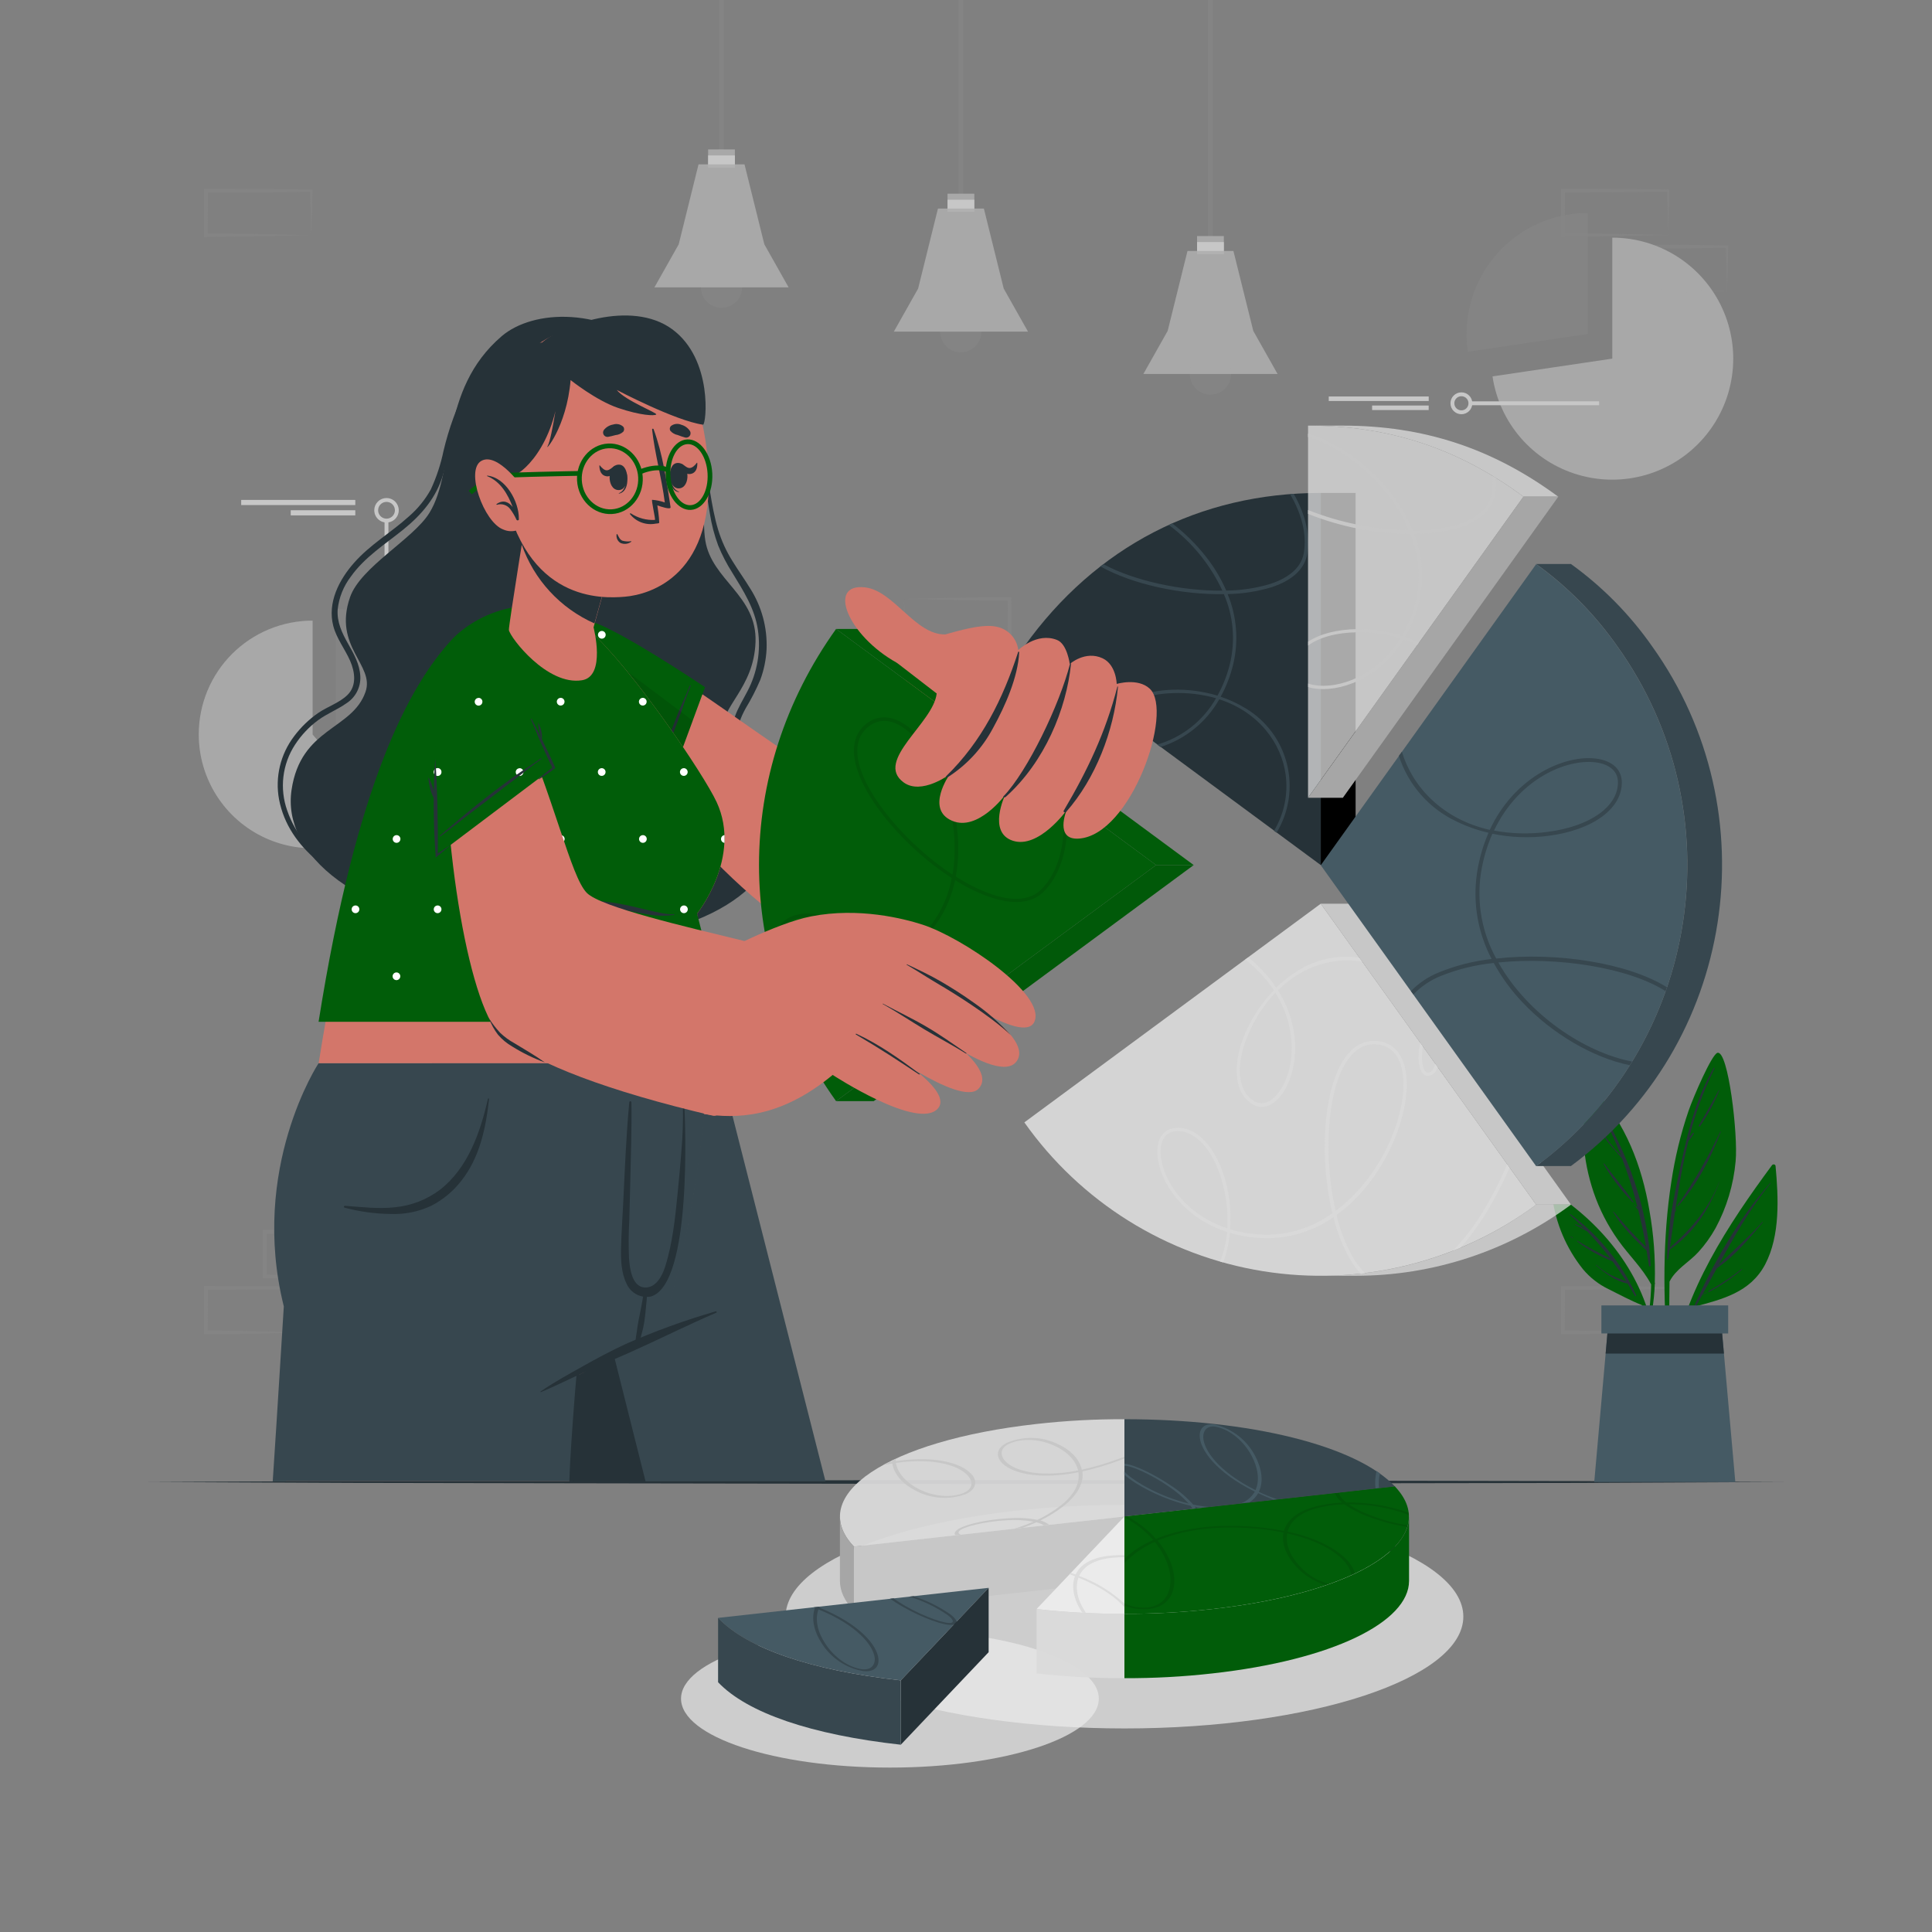 <svg width="500" height="500" viewBox="0 0 500 500" fill="none" xmlns="http://www.w3.org/2000/svg">
<rect x="0" y="0" width="500" height="500" fill="#808080" stroke="none"/>
<path d="M95.6 324.51C95.6 322.59 95.49 320.69 95.47 318.81L95.75 319.09C91.21 319.14 86.66 319.25 82.12 319.26L68.49 319.32L69 318.81V330.33L68.54 329.87C70.78 329.87 73.02 329.87 75.28 329.93L82 330L95.75 330.29L95.6 324.51ZM82.24 330.61L75.38 330.73C73.09 330.73 70.79 330.73 68.49 330.79H68V330.33V318.81V318.29H68.52L82.15 318.36C86.69 318.36 91.24 318.47 95.78 318.53H96V318.81C96 320.76 95.91 322.71 95.87 324.63L95.72 330.33L82.24 330.61Z" fill="#878787" fill-opacity="0.7"/>
<path d="M80.4 339C80.35 337.08 80.28 335.19 80.26 333.3L80.54 333.58C76 333.64 71.46 333.75 66.91 333.75L53.28 333.82L53.8 333.3L53.74 344.82L53.28 344.36C55.53 344.36 57.77 344.36 60.02 344.42L66.79 344.54L80.54 344.82L80.4 339ZM67 345.14L60.14 345.25C57.85 345.3 55.55 345.25 53.25 345.31H52.79V344.84V333.32V332.81H53.31L66.94 332.87C71.49 332.87 76.03 332.99 80.57 333.04H80.86V333.31C80.86 335.31 80.77 337.21 80.73 339.13L80.58 344.83L67 345.14Z" fill="#878787" fill-opacity="0.7"/>
<path d="M110.81 339C110.81 337.08 110.69 335.19 110.67 333.3L110.96 333.58C106.41 333.64 101.87 333.75 97.33 333.75L83.7 333.82L84.21 333.3L84.15 344.82L83.7 344.36C85.94 344.36 88.18 344.36 90.43 344.42L97.21 344.54L110.96 344.82L110.81 339ZM97.44 345.11L90.59 345.22C88.3 345.27 85.99 345.22 83.7 345.28H83.24V344.81L83.18 333.29V332.78H83.7L97.33 332.84C101.87 332.84 106.41 332.96 110.96 333.01H111.24V333.28C111.24 335.28 111.15 337.18 111.1 339.1L110.96 344.8L97.44 345.11Z" fill="#878787" fill-opacity="0.7"/>
<path d="M431.6 339C431.55 337.08 431.48 335.19 431.46 333.3L431.74 333.58C427.2 333.64 422.66 333.75 418.11 333.75L404.48 333.82L405 333.3L404.94 344.82L404.48 344.36C406.73 344.36 408.97 344.36 411.22 344.42L418 344.54L431.74 344.82L431.6 339ZM418.23 345.11L411.38 345.22C409.08 345.27 406.78 345.22 404.48 345.28H404V344.81V333.33V332.82H404.51L418.14 332.88C422.69 332.88 427.23 333 431.77 333.05H432V333.32C432 335.32 431.91 337.22 431.86 339.14L431.71 344.84L418.23 345.11Z" fill="#878787" fill-opacity="0.7"/>
<path d="M431.6 55C431.55 53.08 431.48 51.19 431.46 49.3L431.74 49.58C427.2 49.63 422.66 49.74 418.11 49.75L404.48 49.81L405 49.3L404.94 60.82L404.48 60.36C406.73 60.36 408.97 60.36 411.22 60.42L418 60.53L431.74 60.82L431.6 55ZM418.23 61.11L411.38 61.22C409.08 61.27 406.78 61.22 404.48 61.28H404V60.82V49.34V48.82H404.51L418.14 48.88C422.69 48.88 427.23 49 431.77 49.05H432V49.33C432 51.28 431.91 53.23 431.86 55.15L431.71 60.85L418.23 61.11Z" fill="#878787" fill-opacity="0.7"/>
<path d="M446.81 69.56C446.76 67.65 446.69 65.75 446.67 63.87L446.95 64.15C442.41 64.15 437.86 64.31 433.32 64.31L419.69 64.38L420.2 63.87L420.15 75.38L419.69 74.93C421.94 74.93 424.18 74.93 426.43 74.93L433.2 75.05L446.95 75.33L446.81 69.56ZM433.44 75.67L426.58 75.79C424.29 75.79 421.99 75.79 419.69 75.79H419.23V75.32L419.18 63.81V63.29H419.7L433.33 63.36C437.87 63.36 442.42 63.47 446.96 63.52H447.25V63.8C447.25 65.75 447.16 67.69 447.12 69.62L447 75.38L433.44 75.67Z" fill="#878787" fill-opacity="0.7"/>
<path d="M80.4 55.05C80.35 53.13 80.28 51.24 80.26 49.35L80.54 49.63C76 49.69 71.46 49.8 66.91 49.8L53.28 49.87L53.8 49.35L53.74 60.87L53.28 60.41C55.53 60.41 57.77 60.41 60.02 60.47L66.79 60.58L80.54 60.87L80.4 55.05ZM67 61.16L60.14 61.27C57.85 61.27 55.55 61.27 53.25 61.33H52.79V60.87V49.35V48.84H53.31L66.94 48.9C71.49 48.9 76.03 49.02 80.57 49.07H80.86V49.35C80.86 51.35 80.77 53.25 80.73 55.17L80.58 60.87L67 61.16Z" fill="#878787" fill-opacity="0.7"/>
<path d="M219 175.34C219.05 177.26 219.12 179.16 219.14 181.04L218.86 180.76C223.4 180.76 227.94 180.6 232.49 180.59L246.12 180.53L245.6 181.04L245.66 169.52L246.12 169.98C243.87 169.98 241.63 169.98 239.38 169.98L232.6 169.86L218.86 169.57L219 175.34ZM232.37 169.24L239.22 169.12C241.52 169.07 243.82 169.12 246.12 169.07H246.57V169.53L246.63 181.05V181.57H246.12L232.49 181.5C227.94 181.5 223.4 181.39 218.86 181.33H218.57V181C218.57 179.05 218.66 177.11 218.71 175.18L218.86 169.48L232.37 169.24Z" fill="#878787" fill-opacity="0.7"/>
<path d="M234.16 160.82C234.16 162.74 234.27 164.63 234.29 166.52L234.01 166.24C238.56 166.18 243.1 166.07 247.64 166.07L261.27 166L260.76 166.52L260.81 155L261.27 155.46C259.03 155.46 256.79 155.46 254.53 155.4L247.76 155.29L234 155L234.16 160.82ZM247.52 154.71L254.38 154.6C256.67 154.6 258.98 154.6 261.27 154.54H261.73V155L261.79 166.52V167H261.27H247.64C243.1 167 238.56 166.88 234.01 166.83H233.73V166.55C233.73 164.55 233.82 162.65 233.87 160.73L234 155L247.52 154.71Z" fill="#878787" fill-opacity="0.7"/>
<path d="M86.9 157.62V187.09L106 209.5C110.58 205.589 113.851 200.368 115.374 194.541C116.897 188.714 116.598 182.56 114.517 176.908C112.436 171.257 108.674 166.378 103.736 162.929C98.799 159.481 92.923 157.628 86.9 157.62V157.62Z" fill="#878787" fill-opacity="0.7"/>
<path d="M51.44 190.09C51.444 195.714 53.057 201.22 56.09 205.957C59.123 210.693 63.449 214.463 68.556 216.82C73.662 219.176 79.337 220.022 84.909 219.256C90.481 218.491 95.718 216.147 100 212.5L80.9 190.09V160.62C77.029 160.615 73.195 161.374 69.618 162.853C66.04 164.332 62.79 166.503 60.053 169.24C57.316 171.978 55.147 175.229 53.669 178.807C52.191 182.385 51.433 186.219 51.44 190.09V190.09Z" fill="#878787" fill-opacity="0.7"/>
<path d="M51.44 190.09C51.444 195.714 53.057 201.22 56.09 205.957C59.123 210.693 63.449 214.463 68.556 216.82C73.662 219.176 79.337 220.022 84.909 219.256C90.481 218.491 95.718 216.147 100 212.5L80.9 190.09V160.62C77.029 160.615 73.195 161.374 69.618 162.853C66.04 164.332 62.79 166.503 60.053 169.24C57.316 171.978 55.147 175.229 53.669 178.807C52.191 182.385 51.433 186.219 51.44 190.09V190.09Z" fill="#AEAEAE" fill-opacity="0.86"/>
<path d="M100.02 172.73V134.71" stroke="#C7C7C7" stroke-miterlimit="10"/>
<path d="M97.36 132.05C97.358 132.579 97.513 133.097 97.806 133.537C98.098 133.978 98.515 134.322 99.004 134.525C99.492 134.728 100.03 134.782 100.548 134.679C101.067 134.576 101.544 134.322 101.918 133.948C102.292 133.574 102.546 133.097 102.649 132.578C102.752 132.06 102.698 131.522 102.495 131.034C102.291 130.545 101.948 130.128 101.507 129.836C101.067 129.543 100.549 129.388 100.02 129.39C99.314 129.39 98.638 129.67 98.139 130.169C97.64 130.668 97.36 131.345 97.36 132.05V132.05Z" stroke="#C7C7C7" stroke-miterlimit="10"/>
<path d="M62.42 130.71H91.95V129.38H62.42V130.71Z" fill="#C7C7C7"/>
<path d="M75.24 133.38H91.95V132.05H75.24V133.38Z" fill="#C7C7C7"/>
<path d="M386.26 97.41C387.139 103.343 389.703 108.899 393.647 113.417C397.592 117.935 402.75 121.226 408.51 122.898C414.27 124.57 420.389 124.553 426.14 122.85C431.89 121.146 437.031 117.826 440.95 113.286C444.869 108.746 447.402 103.176 448.249 97.239C449.095 91.301 448.218 85.245 445.723 79.791C443.228 74.337 439.22 69.714 434.174 66.472C429.128 63.229 423.258 61.504 417.26 61.5V92.81L386.26 97.41Z" fill="#AEAEAE" fill-opacity="0.86"/>
<path d="M379.54 86.44C379.542 87.976 379.655 89.51 379.88 91.03L410.88 86.44V55.12C406.766 55.117 402.692 55.926 398.891 57.499C395.09 59.072 391.636 61.379 388.728 64.288C385.819 67.196 383.512 70.65 381.939 74.451C380.366 78.252 379.557 82.326 379.56 86.44H379.54Z" fill="#878787" fill-opacity="0.7"/>
<path d="M413.85 104.37H380.54" stroke="#C7C7C7" stroke-miterlimit="10"/>
<path d="M378.21 106.7C379.497 106.7 380.54 105.657 380.54 104.37C380.54 103.083 379.497 102.04 378.21 102.04C376.923 102.04 375.88 103.083 375.88 104.37C375.88 105.657 376.923 106.7 378.21 106.7Z" stroke="#C7C7C7" stroke-miterlimit="10"/>
<path d="M343.88 103.78H369.75V102.61H343.88V103.78Z" fill="#C7C7C7"/>
<path d="M355.1 106.12H369.74V104.95H355.1V106.12Z" fill="#C7C7C7"/>
<path d="M313.89 0H312.64V66.65H313.89V0Z" fill="#878787" fill-opacity="0.7"/>
<path d="M316.73 61.09H309.8V65.78H316.73V61.09Z" fill="#AEAEAE" fill-opacity="0.86"/>
<path d="M316.73 62.65H309.8V65.78H316.73V62.65Z" fill="#C7C7C7"/>
<path d="M318.61 96.79C318.612 97.847 318.3 98.88 317.715 99.76C317.129 100.639 316.296 101.325 315.32 101.731C314.345 102.136 313.271 102.244 312.234 102.039C311.198 101.834 310.245 101.326 309.498 100.58C308.75 99.833 308.24 98.882 308.033 97.846C307.826 96.809 307.932 95.735 308.336 94.759C308.739 93.782 309.424 92.948 310.302 92.361C311.181 91.773 312.213 91.46 313.27 91.46C314.684 91.46 316.041 92.021 317.042 93.02C318.044 94.02 318.607 95.376 318.61 96.79V96.79Z" fill="#878787" fill-opacity="0.7"/>
<path d="M330.64 96.79H295.9L302.19 85.64L307.32 64.95H319.21L324.35 85.64L330.64 96.79Z" fill="#AEAEAE" fill-opacity="0.86"/>
<path d="M249.31 0H248.06V55.68H249.31V0Z" fill="#878787" fill-opacity="0.7"/>
<path d="M252.15 50.13H245.22V54.82H252.15V50.13Z" fill="#AEAEAE" fill-opacity="0.86"/>
<path d="M252.15 51.69H245.22V54.82H252.15V51.69Z" fill="#C7C7C7"/>
<path d="M254 85.83C254.002 86.887 253.69 87.92 253.105 88.799C252.519 89.679 251.686 90.365 250.71 90.771C249.735 91.176 248.661 91.284 247.624 91.079C246.588 90.874 245.635 90.366 244.888 89.62C244.14 88.873 243.63 87.922 243.423 86.885C243.216 85.849 243.322 84.775 243.726 83.799C244.129 82.822 244.814 81.988 245.692 81.401C246.571 80.813 247.603 80.5 248.66 80.5C250.075 80.5 251.431 81.061 252.432 82.061C253.434 83.06 253.997 84.415 254 85.83V85.83Z" fill="#878787" fill-opacity="0.7"/>
<path d="M266.05 85.83H231.32L237.61 74.68L242.74 53.98H254.63L259.76 74.68L266.05 85.83Z" fill="#AEAEAE" fill-opacity="0.86"/>
<path d="M187.35 0H186.1V44.23H187.35V0Z" fill="#878787" fill-opacity="0.7"/>
<path d="M190.19 38.67H183.26V43.36H190.19V38.67Z" fill="#AEAEAE" fill-opacity="0.86"/>
<path d="M190.19 40.23H183.26V43.36H190.19V40.23Z" fill="#C7C7C7"/>
<path d="M192.07 74.38C192.062 75.434 191.742 76.463 191.151 77.336C190.559 78.209 189.722 78.887 188.746 79.285C187.77 79.683 186.697 79.783 185.664 79.573C184.631 79.362 183.683 78.85 182.94 78.102C182.197 77.353 181.693 76.402 181.49 75.367C181.287 74.332 181.395 73.261 181.8 72.287C182.206 71.314 182.89 70.482 183.767 69.897C184.645 69.312 185.676 69 186.73 69C187.435 69 188.132 69.139 188.783 69.41C189.433 69.681 190.024 70.078 190.52 70.578C191.017 71.078 191.409 71.672 191.675 72.324C191.941 72.977 192.075 73.675 192.07 74.38V74.38Z" fill="#878787" fill-opacity="0.7"/>
<path d="M204.1 74.38H169.36L175.65 63.23L180.78 42.53H192.68L197.81 63.23L204.1 74.38Z" fill="#AEAEAE" fill-opacity="0.86"/>
<path d="M38.37 383.54L91.28 383.3L144.18 383.21L250 383.04L355.82 383.21L408.73 383.3L461.63 383.54L408.73 383.79L355.82 383.87L250 384.04L144.18 383.87L91.28 383.78L38.37 383.54Z" fill="#263238"/>
<path d="M291.01 447.32C339.445 447.32 378.71 434.363 378.71 418.38C378.71 402.397 339.445 389.44 291.01 389.44C242.575 389.44 203.31 402.397 203.31 418.38C203.31 434.363 242.575 447.32 291.01 447.32Z" fill="#EBEBEB" fill-opacity="0.72"/>
<path d="M230.31 457.45C260.167 457.45 284.37 449.463 284.37 439.61C284.37 429.757 260.167 421.77 230.31 421.77C200.453 421.77 176.25 429.757 176.25 439.61C176.25 449.463 200.453 457.45 230.31 457.45Z" fill="#EBEBEB" fill-opacity="0.72"/>
<path d="M458.6 301.54C447.39 316.72 435.7 334.34 432.86 353.37C432.847 353.435 432.86 353.503 432.896 353.558C432.933 353.613 432.99 353.652 433.055 353.665C433.12 353.678 433.188 353.665 433.243 353.629C433.298 353.592 433.337 353.535 433.35 353.47C434.654 348.278 436.324 343.185 438.35 338.23C445.72 336.23 452.95 334.53 456.82 327.23C460.76 319.71 460.26 309.91 459.51 301.72C459.42 301.27 458.82 301.25 458.6 301.54Z" fill="#015D09"/>
<path d="M438.42 338.08C443.42 326.79 449.92 315.44 458.13 306.15C458.19 306.09 458.27 306.15 458.22 306.24C452.84 312.86 448.76 320.07 444.76 327.4C448.48 323.63 452.54 320.26 456.06 316.26C456.13 316.18 456.23 316.26 456.17 316.37C452.68 320.56 448.87 325.11 444.32 328.21C443.1 330.46 441.87 332.72 440.62 334.97C440.93 334.8 441.25 334.65 441.56 334.5C441.61 334.5 441.66 334.55 441.61 334.58C441.26 334.76 440.92 334.94 440.56 335.09C439.97 336.16 439.38 337.23 438.78 338.29C438.64 338.53 438.31 338.32 438.42 338.08Z" fill="#263238"/>
<path d="M442.16 334.14C445.176 332.455 448.054 330.535 450.77 328.4C450.84 328.34 450.95 328.4 450.87 328.51C448.242 330.777 445.363 332.736 442.29 334.35C442.262 334.367 442.229 334.373 442.197 334.365C442.165 334.358 442.137 334.338 442.12 334.31C442.103 334.282 442.097 334.249 442.105 334.217C442.112 334.185 442.132 334.157 442.16 334.14Z" fill="#263238"/>
<path d="M431.56 350.54C431.56 350.77 431.98 350.77 431.97 350.54C432.03 344.27 431.97 337.98 432.07 331.68C433.68 328.44 437.12 326.68 439.52 324.05C441.245 322.156 442.745 320.069 443.99 317.83C446.874 312.475 448.64 306.589 449.18 300.53C449.84 293.83 447.29 271.71 444.47 272.47C443 272.87 438.26 283.83 437 287.47C434.961 293.446 433.469 299.595 432.54 305.84C430.25 320.55 430.44 335.7 431.56 350.54Z" fill="#015D09"/>
<path d="M431.52 323.5C431.87 315.57 433.65 307.56 435.33 299.86C437.13 291.58 439.24 283.78 443.5 276.38C443.58 276.25 443.78 276.38 443.71 276.51C440.867 282.25 438.667 288.287 437.15 294.51C437.43 294.06 437.78 293.64 438.08 293.22C438.19 293.05 438.47 293.22 438.35 293.38C437.969 294.048 437.523 294.678 437.02 295.26H436.96C435.5 301.18 434.44 307.26 433.54 313.26C433.61 313.19 433.67 313.1 433.74 313.03C433.75 313.023 433.763 313.019 433.776 313.02C433.788 313.02 433.8 313.025 433.81 313.032C433.82 313.04 433.828 313.051 433.831 313.063C433.835 313.075 433.834 313.088 433.83 313.1C433.717 313.3 433.597 313.5 433.47 313.7C433.02 316.77 432.6 319.83 432.17 322.86C437.64 318.19 442.3 312.69 444.93 305.86C444.93 305.86 445 305.86 444.98 305.86C442.41 312.86 438.34 319.14 432.09 323.41C431.97 324.22 431.86 325.04 431.74 325.86C431.74 326.02 431.45 325.98 431.45 325.86C431.45 325.13 431.45 324.41 431.52 323.69C431.501 323.662 431.491 323.629 431.491 323.595C431.491 323.561 431.501 323.528 431.52 323.5Z" fill="#263238"/>
<path d="M434.09 312C438.349 305.949 442.073 299.538 445.22 292.84C445.22 292.76 445.38 292.84 445.35 292.84C442.78 299.68 439.17 306.62 434.3 312.11C434.2 312.28 434 312.14 434.09 312Z" fill="#263238"/>
<path d="M439.64 291.31C441.37 288.25 443.19 285.31 444.82 282.15C444.82 282.06 444.98 282.15 444.94 282.23C443.621 285.483 441.944 288.579 439.94 291.46C439.79 291.62 439.54 291.48 439.64 291.31Z" fill="#263238"/>
<path d="M427.32 332.41C427.233 336.565 426.74 340.701 425.85 344.76C425.92 345.21 425.98 345.66 426.05 346.12C427.327 341.633 428.069 337.011 428.26 332.35C428.297 332.284 428.316 332.21 428.316 332.135C428.316 332.06 428.297 331.986 428.26 331.92V331.92C428.437 325.672 427.971 319.423 426.87 313.27C424.93 301.75 420.69 290.7 412.66 282.06C412.593 282.002 412.514 281.961 412.429 281.939C412.343 281.917 412.254 281.915 412.168 281.933C412.081 281.952 412.001 281.99 411.932 282.045C411.863 282.1 411.807 282.17 411.77 282.25C408.53 290.49 409.66 300.32 412.42 308.55C413.932 312.989 416.085 317.183 418.81 321C421.57 324.9 425.08 328.18 427.32 332.41Z" fill="#015D09"/>
<path d="M413.63 285.91C421.24 298.27 426.54 312.91 427.19 327.51C427.19 327.77 426.76 327.84 426.73 327.58C426.55 326.26 426.34 324.96 426.13 323.67C422.98 320.67 419.75 317.47 417.49 313.67C417.49 313.6 417.55 313.52 417.6 313.58C420.215 316.786 423.016 319.834 425.99 322.71C425.45 319.49 424.783 316.313 423.99 313.18C423.78 312.95 423.58 312.71 423.38 312.47C423.18 312.23 423.47 312.09 423.61 312.25L423.79 312.45C422.713 308.16 421.377 303.939 419.79 299.81C417.85 297.5 415.69 295.5 414.28 292.72C414.28 292.65 414.33 292.6 414.38 292.66C415.51 294.25 416.61 295.85 417.9 297.33C418.41 297.92 418.97 298.47 419.51 299.05C417.753 294.569 415.667 290.224 413.27 286.05C413.251 286.002 413.253 285.949 413.273 285.902C413.294 285.855 413.332 285.819 413.38 285.8C413.428 285.781 413.481 285.783 413.528 285.803C413.575 285.824 413.611 285.862 413.63 285.91V285.91Z" fill="#263238"/>
<path d="M415.17 301.15C417.63 304.46 420.43 307.62 422.72 311.05C422.736 311.071 422.743 311.098 422.739 311.124C422.735 311.15 422.721 311.174 422.7 311.19C422.679 311.206 422.652 311.213 422.626 311.209C422.6 311.205 422.576 311.191 422.56 311.17C419.639 308.189 417.1 304.857 415 301.25C414.93 301.14 415.09 301.06 415.17 301.15Z" fill="#263238"/>
<path d="M423.06 311.81L423.17 311.92C423.24 311.99 423.17 312.11 423.06 312.03L422.95 311.93C422.88 311.85 423 311.74 423.06 311.81Z" fill="#263238"/>
<path d="M401.7 309.66C402.584 316.559 405.352 323.081 409.7 328.51C411.495 330.642 413.716 332.376 416.22 333.6C419.04 334.99 421.99 336.6 424.91 337.75C426.304 341.281 427.339 344.942 428 348.68C428.1 348.37 428.19 348.03 428.28 347.68C426.41 331.58 415.99 317.82 402.67 308.99C402.564 308.923 402.44 308.888 402.314 308.89C402.189 308.893 402.066 308.932 401.963 309.004C401.859 309.075 401.779 309.175 401.733 309.292C401.686 309.409 401.675 309.537 401.7 309.66V309.66Z" fill="#015D09"/>
<path d="M406.3 314.42C406.21 314.34 406.3 314.17 406.44 314.24C413.772 319.681 419.618 326.878 423.44 335.17C423.465 335.214 423.472 335.266 423.459 335.315C423.446 335.363 423.414 335.405 423.37 335.43C423.326 335.455 423.274 335.462 423.226 335.449C423.177 335.436 423.135 335.404 423.11 335.36C422.49 334.27 421.86 333.22 421.22 332.18C418.22 331.61 415.3 329.47 413.04 327.44C413.034 327.434 413.029 327.427 413.026 327.419C413.023 327.412 413.021 327.403 413.021 327.395C413.021 327.387 413.023 327.378 413.026 327.371C413.029 327.363 413.034 327.356 413.04 327.35C413.046 327.344 413.053 327.339 413.061 327.336C413.068 327.333 413.077 327.331 413.085 327.331C413.093 327.331 413.102 327.333 413.109 327.336C413.117 327.339 413.124 327.344 413.13 327.35C414.293 328.411 415.586 329.318 416.98 330.05C418.24 330.624 419.528 331.135 420.84 331.58C419.72 329.79 418.54 328.08 417.32 326.41C414.035 325.165 410.954 323.436 408.18 321.28C408.09 321.21 408.18 321.07 408.26 321.13C411.012 322.792 413.849 324.307 416.76 325.67C414.903 323.218 412.9 320.88 410.76 318.67C409.76 318.12 408.68 317.57 407.68 316.99C407.59 316.94 407.68 316.8 407.74 316.83C408.573 317.126 409.368 317.519 410.11 318C408.87 316.79 407.63 315.59 406.3 314.42Z" fill="#263238"/>
<path d="M406.58 320C406.763 320.105 406.937 320.225 407.1 320.36C407.1 320.41 407.1 320.47 407.03 320.45C406.846 320.36 406.669 320.257 406.5 320.14C406.41 320.07 406.49 319.92 406.58 320Z" fill="#263238"/>
<path d="M449.1 383.54H412.59L415.54 350.3L416.18 342.96H445.5L446.15 350.3L449.1 383.54Z" fill="#455A64"/>
<path d="M446.15 350.3H415.54L416.18 342.96H445.5L446.15 350.3Z" fill="#263238"/>
<path d="M447.25 337.84H414.44V345.1H447.25V337.84Z" fill="#455A64"/>
<path d="M291.01 392.47V409.13L220.99 416.91V400.26L291.01 392.47Z" fill="#C7C7C7"/>
<path d="M291 367.29V392.47L221 400.26C208.44 387.03 229.6 372.82 268.28 368.52C275.823 367.672 283.409 367.261 291 367.29V367.29Z" fill="#DBDBDB" fill-opacity="0.93"/>
<path d="M217.37 409.12V392.47C217.37 395.05 218.53 397.67 220.99 400.26V416.91C218.53 414.32 217.37 411.7 217.37 409.12Z" fill="#A6A6A6"/>
<path d="M289.17 377.67C286.171 378.782 283.096 379.681 279.97 380.36C279.37 377.52 276.92 375.1 273.49 373.59C271.48 372.663 269.3 372.166 267.087 372.13C264.875 372.094 262.679 372.519 260.64 373.38C258.2 374.53 257.58 376.45 259.02 378.27C261.16 380.94 267.95 383.21 279.1 381.02C279.5 383.68 278.23 386.67 274.54 389.61C272.664 391.073 270.631 392.324 268.48 393.34C266.01 392.868 263.487 392.73 260.98 392.93C255.45 393.22 248.63 394.64 247.31 396.31C246.99 396.71 246.98 397.06 247.31 397.31L248.65 397.16C248.09 396.94 247.92 396.64 248.21 396.27C249.05 395.21 254.67 393.74 260.66 393.44C262.933 393.293 265.215 393.414 267.46 393.8C265.866 394.506 264.23 395.11 262.56 395.61L264.74 395.37C265.9 394.96 267.05 394.49 268.21 393.97C268.911 394.138 269.584 394.404 270.21 394.76L271.51 394.62C270.839 394.099 270.071 393.718 269.25 393.5C271.401 392.457 273.435 391.19 275.32 389.72C279.15 386.66 280.51 383.55 280.13 380.8C283.3 380.102 286.418 379.183 289.46 378.05C290.01 377.85 290.56 377.64 291.08 377.43V377C290.42 377.2 289.8 377.44 289.17 377.67ZM259.94 377.89C258.68 376.3 259.12 374.63 261.02 373.72C264.26 372.18 268.73 372.32 272.7 374.07C276.01 375.53 278.39 377.84 279.01 380.56C268.41 382.59 262 380.43 259.94 377.89V377.89ZM251.72 381.89C249.72 379.12 243.06 376.5 231.81 378.13C231.8 377.94 231.8 377.75 231.81 377.56C231.49 377.7 231.19 377.85 230.88 378C230.87 378.093 230.87 378.187 230.88 378.28L230 378.43C229.52 378.68 229 378.93 228.59 379.18C229.39 379.01 230.17 378.87 230.93 378.75C231.39 381.62 233.72 384.15 237.07 385.83C239.029 386.859 241.181 387.466 243.389 387.615C245.597 387.763 247.811 387.448 249.89 386.69C252.33 385.62 253.08 383.73 251.72 381.85V381.89ZM249.49 386.33C246.19 387.71 241.73 387.33 237.84 385.4C234.62 383.78 232.36 381.34 231.84 378.6C242.52 377.1 248.84 379.6 250.75 382.23C252 383.83 251.45 385.48 249.49 386.29V386.33Z" fill="#C7C7C7"/>
<path d="M255.86 410.93L233.12 434.88C209.91 432.3 193.39 426.64 185.84 418.71L255.86 410.93Z" fill="#455A64"/>
<path d="M246 417.82C243.058 415.778 239.83 414.184 236.42 413.09L235.33 413.21C238.863 414.273 242.21 415.879 245.25 417.97C246.57 418.97 246.94 419.76 246.25 419.97C244.98 420.4 239.46 418.58 234.25 415.59C233.216 414.994 232.214 414.344 231.25 413.64L230.36 413.74C231.29 414.4 232.36 415.11 233.67 415.84C238.36 418.55 244.67 421 246.84 420.46C246.886 420.47 246.934 420.47 246.98 420.46C247.43 420.31 247.64 420.05 247.59 419.7C247.54 419.35 247 418.58 246 417.82ZM212 416.02C212.033 415.945 212.069 415.871 212.11 415.8L210.56 415.97L210.91 416.1C209.91 418.81 210.62 422.17 212.67 425.3C213.851 427.169 215.409 428.772 217.245 430.005C219.08 431.238 221.153 432.074 223.33 432.46C226.01 432.82 227.58 431.55 227.33 429.24C227 425.84 222.5 420.24 211.94 416L212 416.02ZM223.2 432.02C219.66 431.56 215.97 429.02 213.58 425.37C211.58 422.37 210.87 419.12 211.82 416.51C221.82 420.56 226.06 425.88 226.38 429.11C226.52 431.08 225.24 432.25 223.14 432L223.2 432.02Z" fill="#37474F"/>
<path d="M255.86 410.93V427.58L233.12 451.53V434.88L255.86 410.93Z" fill="#263238"/>
<path d="M233.12 434.88V451.53C209.91 448.95 193.39 443.3 185.84 435.36V418.71C193.39 426.64 209.91 432.3 233.12 434.88Z" fill="#37474F"/>
<path d="M291 392.47V417.65C283.403 417.68 275.81 417.269 268.26 416.42L291 392.47Z" fill="#EBEBEB"/>
<path d="M287.77 403.16C288.843 403.047 289.921 402.994 291 403V402.49C289.749 402.45 288.496 402.49 287.25 402.61C282.37 403.09 279.55 404.97 278.37 407.49C277.97 407.34 277.55 407.18 277.13 407.04L276.79 407.4L278.19 407.92C277.19 410.63 277.9 413.99 279.94 417.13L280.11 417.35L281.04 417.4L280.87 417.15C278.87 414.15 278.15 410.9 279.1 408.28C284.87 410.62 288.73 413.38 291 415.92V415C287.595 411.88 283.614 409.455 279.28 407.86C280.4 405.44 283.08 403.61 287.77 403.16Z" fill="#DBDBDB" fill-opacity="0.93"/>
<path d="M291 417.65V434.31C283.403 434.34 275.81 433.929 268.26 433.08V416.42C275.81 417.269 283.403 417.68 291 417.65V417.65Z" fill="#DBDBDB" fill-opacity="0.93"/>
<path d="M291 367.29C323.54 367.29 351 374.11 361 384.69L291 392.47V367.29Z" fill="#37474F"/>
<path d="M312.92 390C311.526 389.874 310.14 389.667 308.77 389.38C307.106 387.498 305.191 385.852 303.08 384.49C299.02 381.71 293.63 379.02 291.01 378.82V379.36C292.56 379.22 297.7 381.42 302.45 384.69C304.349 385.956 306.091 387.443 307.64 389.12C300.44 387.39 294.14 383.74 291.64 381.48C291.38 381.24 291.16 381.02 290.98 380.82V381.67C293.71 384.09 300.46 387.95 308.1 389.67C308.293 389.914 308.473 390.167 308.64 390.43L309.48 390.34C309.39 390.2 309.3 390.06 309.19 389.91C309.72 390.02 310.19 390.11 310.78 390.19L312.92 390ZM325.8 386.06C327.05 383.44 326.57 380.06 324.8 376.74C323.77 374.779 322.343 373.055 320.609 371.678C318.875 370.3 316.873 369.3 314.73 368.74C312.1 368.18 310.43 369.32 310.48 371.64C310.54 375.05 314.55 380.99 324.74 386.03C323.945 387.397 322.712 388.454 321.24 389.03L323.37 388.79C324.3 388.197 325.072 387.387 325.62 386.43C326.84 387.003 328.14 387.563 329.52 388.11L330.52 388C328.807 387.42 327.233 386.787 325.8 386.1V386.06ZM324.91 385.63C315.26 380.8 311.45 375.16 311.4 371.91C311.4 369.91 312.72 368.82 314.8 369.27C318.29 370.01 321.8 372.84 323.86 376.65C325.58 379.85 326.07 383.13 324.91 385.67V385.63ZM357.12 381.31L356.25 380.71C355.893 382.182 355.802 383.706 355.98 385.21L356.88 385.11C356.763 383.852 356.844 382.583 357.12 381.35V381.31Z" fill="#455A64"/>
<path d="M361.03 384.69V401.34L291.01 409.13V392.47L361.03 384.69Z" fill="#263238"/>
<path d="M364.66 392.48V409.13C364.66 419.75 344.87 429.62 313.77 433.08C306.21 433.93 298.607 434.34 291 434.31V417.65C298.604 417.68 306.203 417.269 313.76 416.42C344.87 413 364.66 403.1 364.66 392.48Z" fill="#015D09"/>
<g opacity="0.1">
<path opacity="0.1" d="M364.66 392.48V409.13C364.66 419.75 344.87 429.62 313.77 433.08C306.21 433.93 298.607 434.34 291 434.31V417.65C298.604 417.68 306.203 417.269 313.76 416.42C344.87 413 364.66 403.1 364.66 392.48Z" fill="black"/>
</g>
<path d="M361 384.69C373.58 397.92 352.4 412.13 313.74 416.42C306.19 417.268 298.597 417.679 291 417.65V392.47L361 384.69Z" fill="#015D09"/>
<path opacity="0.1" d="M349 389.3C354.335 389.271 359.63 390.209 364.63 392.07C364.63 391.87 364.63 391.68 364.63 391.49C359.427 389.664 353.944 388.767 348.43 388.84C347.536 388.209 346.842 387.334 346.43 386.32L345.5 386.42C345.876 387.396 346.516 388.248 347.35 388.88C344.962 388.969 342.591 389.321 340.28 389.93C335.54 391.2 333.06 393.52 332.28 396.2C329.097 395.567 325.871 395.166 322.63 395C312.72 394.43 304.91 395.89 299.17 398.26C297.03 395.869 294.475 393.884 291.63 392.4L291.03 392.47V392.72C293.855 394.183 296.379 396.164 298.47 398.56C295.731 399.713 293.214 401.334 291.03 403.35V404.55C293.236 402.194 295.91 400.324 298.88 399.06C302.42 403.43 303.72 408.37 302.45 411.92C301.79 413.75 299.85 416.71 294.13 415.92C293.045 415.776 291.995 415.437 291.03 414.92V415.54C291.97 415.934 292.959 416.2 293.97 416.33L294.76 416.42C299.16 416.82 302.29 415.24 303.44 412.03C304.74 408.36 303.34 403.23 299.59 398.72C305.19 396.34 312.89 394.87 322.66 395.43C325.855 395.597 329.033 395.994 332.17 396.62C331.6 399.47 332.88 402.62 335.42 405.41C337.519 407.699 340.207 409.366 343.19 410.23L343.99 409.95C341.039 409.172 338.378 407.553 336.33 405.29C333.88 402.64 332.62 399.57 333.14 396.83C343.66 399.18 348.72 403.74 349.56 406.88C349.637 407.136 349.678 407.402 349.68 407.67L350.63 407.24C350.63 407.13 350.58 407.01 350.54 406.89C349.66 403.59 344.34 398.8 333.24 396.37C333.93 393.77 336.24 391.53 340.84 390.31C343.144 389.708 345.51 389.373 347.89 389.31C349.964 390.729 352.222 391.859 354.6 392.67C357.72 393.841 360.954 394.679 364.25 395.17C364.25 395.03 364.34 394.88 364.37 394.73C361.219 394.264 358.128 393.46 355.15 392.33C352.992 391.557 350.928 390.54 349 389.3V389.3Z" fill="black"/>
<path d="M350.83 127.57H341.81V223.88H350.83V127.57Z" fill="black"/>
<path d="M341.81 127.57C310.4 127.57 283.57 141.45 265.1 167.26L341.81 223.88V127.57Z" fill="#263238"/>
<path d="M334.82 127.8C334.5 127.8 334.2 127.8 333.88 127.87C336.6 132.56 338.29 137.78 337.43 143.07C336.7 147.64 332.27 149.98 328.69 151.14C325.008 152.232 321.191 152.805 317.35 152.84C315.98 149.686 314.205 146.725 312.07 144.03C309.541 140.814 306.614 137.931 303.36 135.45C303.07 135.57 302.77 135.71 302.48 135.86C308.449 140.282 313.217 146.125 316.35 152.86C305.72 152.95 293.51 150.31 285.56 146.01L284.79 146.59C293 151.2 305.68 153.96 316.74 153.76C319.197 159.432 319.748 165.748 318.31 171.76C317.612 174.65 316.525 177.432 315.08 180.03C311.315 178.893 307.391 178.376 303.46 178.5C296.39 178.73 290.9 181 288.39 184.5L289.07 185C291.41 181.74 296.68 179.61 303.5 179.38C307.283 179.222 311.067 179.667 314.71 180.7C311.392 186.537 305.922 190.844 299.47 192.7L300.32 193.33C306.775 191.287 312.217 186.874 315.55 180.98C325.94 184.35 331.65 192.53 332.71 200.41C333.408 205.477 332.349 210.629 329.71 215.01L330.38 215.5C331.975 212.864 333.034 209.938 333.495 206.892C333.956 203.845 333.811 200.738 333.068 197.747C332.324 194.757 330.998 191.943 329.163 189.467C327.329 186.991 325.024 184.902 322.38 183.32C320.348 182.071 318.176 181.064 315.91 180.32C317.346 177.696 318.432 174.896 319.14 171.99C320.601 165.912 320.1 159.527 317.71 153.75C321.535 153.683 325.334 153.094 329 152C334.47 150.24 337.69 147.22 338.33 143.26C339.13 137.93 337.58 132.67 334.82 127.8Z" fill="#37474F"/>
<path d="M341.9 330.17H350.9C370.947 330.168 390.462 323.717 406.56 311.77H397.56C381.462 323.717 361.947 330.168 341.9 330.17Z" fill="#DBDBDB" fill-opacity="0.77"/>
<path d="M341.81 233.88L265.1 290.47C272.31 300.678 281.486 309.342 292.09 315.955C302.693 322.568 314.511 326.997 326.85 328.981C339.188 330.965 351.799 330.465 363.941 327.509C376.084 324.554 387.514 319.203 397.56 311.77L341.81 233.88Z" fill="#EBEBEB" fill-opacity="0.78"/>
<path d="M352.53 248.85L351.78 247.85C346.295 247.068 340.709 248.24 336 251.16C333.929 252.424 332.007 253.917 330.27 255.61C328.575 253.086 326.558 250.793 324.27 248.79C323.86 248.42 323.44 248.07 323 247.79L322.26 248.33C322.74 248.7 323.26 249.09 323.69 249.5C325.988 251.482 328.006 253.766 329.69 256.29C326.903 259.164 324.6 262.47 322.87 266.08C318.68 274.85 319.17 282.75 324.1 285.75C326.6 287.26 329.45 286.31 331.74 283.2C335.74 277.76 337.25 266.63 330.74 256.29C337.37 249.67 345.56 247.68 352.53 248.85ZM331 282.63C329 285.34 326.59 286.21 324.52 284.95C319.99 282.2 319.63 274.74 323.62 266.41C325.242 262.909 327.416 259.691 330.06 256.88C336.26 266.83 334.85 277.41 331 282.63ZM371.46 275.31C371.322 275.812 371.117 276.293 370.85 276.74C370.714 277.028 370.488 277.264 370.207 277.413C369.926 277.563 369.605 277.618 369.29 277.57C368.55 277.41 367.7 275.32 368.07 271.94C368.07 271.66 368.16 271.27 368.24 270.8L367.55 269.8C367.395 270.459 367.278 271.127 367.2 271.8C366.81 275.3 367.61 278.06 369.11 278.37C370.4 278.63 371.46 277.81 372.11 276.12L371.46 275.31ZM356.55 269.43C352.98 269.08 349.97 270.76 347.64 274.43C342.3 282.8 341.5 300.21 344.84 313.99C339.738 317.692 333.573 319.64 327.27 319.54C324.241 319.477 321.235 319.01 318.33 318.15C318.651 314.159 318.313 310.142 317.33 306.26C314.92 296.85 309.47 291.1 303.77 291.97C300.88 292.41 299.29 294.97 299.54 298.83C299.97 305.57 305.94 315.08 317.59 318.83C317.345 321.457 316.729 324.036 315.76 326.49L316.56 326.72L316.77 326.14C317.55 323.843 318.063 321.464 318.3 319.05C321.226 319.906 324.252 320.37 327.3 320.43C333.654 320.541 339.881 318.64 345.09 315C346.009 318.769 347.435 322.395 349.33 325.78C350.126 327.187 351.093 328.491 352.21 329.66L353.31 329.52C352.046 328.282 350.959 326.875 350.08 325.34C348.177 321.922 346.767 318.252 345.89 314.44C348.719 312.38 351.27 309.964 353.48 307.25C359.48 299.94 363.48 290.38 364.02 282.25C364.49 274.71 361.69 269.93 356.56 269.43H356.55ZM317.63 317.9C306.5 314.25 300.79 305.23 300.38 298.76C300.17 295.4 301.47 293.18 303.86 292.81C309.1 292.02 314.16 297.5 316.46 306.45C317.455 310.181 317.85 314.045 317.63 317.9V317.9ZM363.16 282.17C362.52 292.5 355.96 305.77 345.65 313.4C342.53 299.9 343.3 282.84 348.39 274.88C350.53 271.53 353.25 269.99 356.47 270.3C361.15 270.75 363.59 275.08 363.16 282.17V282.17ZM390.05 301.29C388.089 305.995 385.73 310.525 383 314.83C380.957 318.008 378.613 320.981 376 323.71C376.65 323.46 377.3 323.19 377.94 322.93C383.94 316.23 388.3 307.72 390.66 302.17L390.05 301.29Z" fill="#DBDBDB" fill-opacity="0.77"/>
<path d="M397.56 311.77H406.58L350.83 233.88H341.81L397.56 311.77Z" fill="#C7C7C7"/>
<path d="M397.56 301.77H406.56C448.94 270.51 458.33 210.28 427.56 167.26C421.804 159.033 414.705 151.832 406.56 145.96H397.56C405.702 151.836 412.801 159.035 418.56 167.26C449.34 210.28 440 270.51 397.56 301.77Z" fill="#37474F"/>
<path d="M397.56 146L341.81 223.92L397.56 301.81C439.95 270.55 449.34 210.32 418.56 167.3C412.801 159.075 405.702 151.875 397.56 146V146Z" fill="#455A64"/>
<path d="M431.06 256.51C431.18 256.17 431.3 255.83 431.4 255.51C421.3 249.18 402.72 246.34 387.22 248.07C383.556 241.423 382.152 233.765 383.22 226.25C383.752 222.643 384.761 219.122 386.22 215.78C390.948 216.744 395.802 216.93 400.59 216.33C412.2 214.87 419.89 209.24 419.72 202.33C419.64 198.82 416.81 196.54 412.17 196.24C404.05 195.72 391.79 201.43 385.55 214.77C373.2 211.99 365.46 203.49 362.81 194.54L362.03 195.61C363.218 199.324 365.161 202.752 367.738 205.679C370.314 208.607 373.467 210.97 377 212.62C379.625 213.895 382.386 214.868 385.23 215.52C383.774 218.884 382.765 222.424 382.23 226.05C381.124 233.643 382.454 241.391 386.03 248.18C381.382 248.704 376.827 249.858 372.49 251.61C369.728 252.699 367.23 254.362 365.16 256.49L365.79 257.36C367.789 255.272 370.214 253.638 372.9 252.57C377.281 250.819 381.886 249.691 386.58 249.22C388.608 252.913 391.102 256.331 394 259.39C401.69 267.54 412.29 273.75 421.79 275.68L422.37 274.73C410.14 272.39 395.32 262.55 387.78 249.09C403 247.54 421.41 250.38 431.06 256.51ZM412.15 197.22C416.15 197.48 418.65 199.37 418.72 202.29C418.88 208.66 411.56 213.88 400.51 215.29C395.901 215.916 391.222 215.801 386.65 214.95C392.71 202.18 404.36 196.72 412.15 197.22Z" fill="#37474F"/>
<path d="M338.52 110.15V206.46L394.27 128.54C377.33 116 359.48 110.15 338.52 110.15Z" fill="#DBDBDB" fill-opacity="0.77"/>
<path d="M394.27 128.54H403.27C386.33 116.04 368.47 110.15 347.51 110.15H338.51C359.48 110.15 377.33 116 394.27 128.54Z" fill="#C7C7C7"/>
<path d="M387.13 123.7L386.23 123.16C386.366 124.733 386.292 126.317 386.01 127.87C385.17 132.46 380.68 134.72 377.06 135.81C373.331 136.837 369.477 137.335 365.61 137.29C364.299 134.08 362.574 131.054 360.48 128.29C354.87 120.83 346.64 114.72 338.97 112.35L338.52 112.22V113.13H338.72C348.48 116.13 359.72 125.54 364.6 137.2C355.662 137.062 346.825 135.296 338.52 131.99V132.99C346.948 136.35 355.927 138.117 365 138.2C367.364 143.954 367.796 150.32 366.23 156.34C365.466 159.23 364.319 162.004 362.82 164.59C359.054 163.378 355.117 162.78 351.16 162.82C345.94 162.89 341.54 164.08 338.55 166.06V167.06C341.39 164.97 345.81 163.71 351.17 163.64C354.982 163.554 358.783 164.077 362.43 165.19C356.34 175.01 346.34 178.39 340.04 177.28C339.533 177.196 339.035 177.069 338.55 176.9V177.8C338.988 177.944 339.436 178.054 339.89 178.13C346.46 179.29 356.97 175.77 363.27 165.47C364.472 165.883 365.645 166.377 366.78 166.95L367.23 166.35C366.066 165.772 364.867 165.267 363.64 164.84C365.142 162.233 366.292 159.439 367.06 156.53C368.646 150.458 368.275 144.039 366 138.19C369.833 138.188 373.647 137.667 377.34 136.64C382.87 134.97 386.17 132 386.89 128.03C387.139 126.601 387.219 125.148 387.13 123.7V123.7Z" fill="#C7C7C7"/>
<path d="M338.52 206.46H347.53L403.29 128.54H394.27L338.52 206.46Z" fill="#A6A6A6"/>
<path d="M111.79 275.14V275.32L118.61 305L119.42 308.52L136.53 383.38H148.21C148.21 383.57 148.21 383.78 148.21 383.97C148.21 383.76 148.21 383.57 148.21 383.38H213.64L186.57 277L186.4 276.35L186.11 275.16L111.79 275.14Z" fill="#37474F"/>
<path d="M139.85 275.15L167.07 383.38H136.53L111.84 275.32L139.85 275.15Z" fill="#263238"/>
<path d="M74 383.38H148.2C148.2 383.57 148.2 383.78 148.2 383.97C148.2 383.76 148.2 383.57 148.2 383.38C148.25 382.23 148.29 381.11 148.33 380.01C148.38 378.57 148.44 377.1 148.5 375.65C148.5 375.1 148.5 374.57 148.57 374.03C148.57 373.69 148.57 373.35 148.57 373.03C148.57 372.71 148.57 372.12 148.63 371.66C148.69 371.2 148.63 370.56 148.7 370.04C148.77 369.52 148.7 368.95 148.75 368.42C148.75 368.19 148.75 367.96 148.75 367.74C148.8 366.79 148.84 365.9 148.87 365.05C148.87 364.64 148.87 364.25 148.92 363.87C148.92 363.7 148.92 363.54 148.92 363.37V363.23C148.92 363.05 148.92 362.87 148.92 362.71C148.92 362.55 148.92 362.51 148.92 362.41C148.92 361.97 148.92 361.56 148.97 361.17C148.965 361.07 148.965 360.97 148.97 360.87C148.97 360.71 148.97 360.56 148.97 360.41C148.97 359.9 148.97 359.41 149.03 359.01C149.09 358.61 149.03 358.48 149.03 358.25C149.03 358.02 149.03 357.55 149.03 357.25C149.025 357.15 149.025 357.05 149.03 356.95C149.024 356.853 149.024 356.757 149.03 356.66C149.03 356.38 149.03 356.23 149.03 356.23C149.233 356.099 149.444 355.979 149.66 355.87L150.5 355.39C150.5 355.39 150.5 355.39 150.56 355.39H150.62L151.4 354.91L154.78 353.01L155.85 352.43C156.55 352.05 157.23 351.7 157.85 351.37C159.17 350.68 160.4 350.06 161.54 349.5L163.18 348.72L163.94 348.36L164.1 348.28L164.9 347.91C165.5 347.63 166.07 347.39 166.58 347.16L167.51 346.77C168.44 346.38 169.16 346.1 169.66 345.91C169.75 345.86 169.85 345.84 169.93 345.8L170.19 345.71C170.266 345.671 170.347 345.64 170.43 345.62H170.54C170.63 345.38 170.71 345.13 170.8 344.88C170.89 344.63 170.99 344.37 171.07 344.11C171.34 343.32 171.6 342.53 171.86 341.72C172.12 340.91 172.46 339.81 172.74 338.84C172.94 338.18 173.13 337.52 173.32 336.84C173.51 336.16 173.68 335.6 173.85 334.98C174.64 332.15 175.36 329.25 176.03 326.35C176.17 325.77 176.3 325.18 176.42 324.6C176.54 324.02 176.73 323.23 176.87 322.54C177.16 321.2 177.43 319.87 177.69 318.54C177.8 318.04 177.9 317.54 178 317.06C178.63 313.73 179.2 310.46 179.71 307.3C179.76 306.99 179.8 306.67 179.85 306.36L180.24 303.8C180.35 303.05 180.47 302.31 180.57 301.56C180.81 299.83 181.05 298.14 181.26 296.5C181.31 296.11 181.36 295.73 181.4 295.35C181.55 294.18 181.69 293.03 181.82 291.91C181.89 291.35 181.95 290.8 182.01 290.26C182.07 289.72 182.12 289.37 182.16 288.93C182.2 288.49 182.24 288.28 182.27 287.93C182.265 287.85 182.265 287.77 182.27 287.69C182.33 287.15 182.39 286.61 182.44 286.1C182.59 284.57 182.73 283.17 182.84 281.93C182.92 281.18 182.97 280.49 183.02 279.86C183.014 279.834 183.014 279.806 183.02 279.78C183.13 278.57 183.2 277.56 183.26 276.78C183.26 276.27 183.33 275.88 183.34 275.6C183.35 275.32 183.34 275.27 183.34 275.22H126.76H82.45C82.45 275.22 82.17 278.78 81.66 285.04C81.66 285.67 81.57 286.33 81.52 287.04C81.23 290.72 80.88 295.14 80.52 300.19C80.46 300.87 80.4 301.59 80.34 302.3C80.153 304.847 79.94 307.543 79.7 310.39C79.58 312.06 79.44 313.77 79.31 315.51C79.25 316.16 79.2 316.8 79.15 317.45C78.85 321.283 78.54 325.283 78.22 329.45C77.36 340.4 76.44 352.36 75.48 364.73C75.48 364.92 75.48 365.11 75.48 365.3C75.25 368.46 75 371.66 74.76 374.86C74.45 377.64 74.24 380.51 74 383.38Z" fill="#D3766A"/>
<path d="M70.58 383.38H148.21C148.21 382.28 148.3 381.15 148.35 380.01C148.4 378.57 148.46 377.1 148.52 375.65C148.61 373.14 148.71 370.65 148.8 368.39C148.8 368.16 148.8 367.93 148.8 367.71C148.86 366.14 148.92 364.71 148.98 363.34V363.2C148.98 362.46 149.04 361.78 149.07 361.14C149.065 361.04 149.065 360.94 149.07 360.84C149.07 359.84 149.14 358.93 149.17 358.22C149.17 357.85 149.17 357.52 149.17 357.22C149.165 357.12 149.165 357.02 149.17 356.92C149.164 356.823 149.164 356.727 149.17 356.63C149.17 356.35 149.17 356.2 149.17 356.2C149.373 356.069 149.584 355.949 149.8 355.84L150.64 355.36L151.54 354.83L154.92 352.93C156 352.35 157.03 351.8 158.02 351.29C159.34 350.6 160.57 349.98 161.71 349.42L163.35 348.64L164.11 348.28C164.167 348.265 164.22 348.241 164.27 348.21V348.21L165.07 347.85L166.75 347.1L167.68 346.71C168.61 346.32 169.33 346.04 169.83 345.85C169.92 345.8 170.02 345.78 170.1 345.74L170.36 345.65C170.436 345.611 170.517 345.58 170.6 345.56H170.71C170.8 345.32 170.88 345.07 170.97 344.82C171.06 344.57 171.17 344.3 171.25 344.03C171.52 343.25 171.79 342.46 172.03 341.66C172.27 340.86 172.63 339.75 172.91 338.78C173.11 338.12 173.3 337.46 173.49 336.78C173.68 336.1 173.85 335.54 174.02 334.92C174.81 332.09 175.53 329.19 176.2 326.29C176.34 325.71 176.47 325.12 176.59 324.54C176.71 323.96 176.9 323.17 177.04 322.48C177.32 321.15 177.59 319.83 177.85 318.48C178.68 314.33 179.39 310.23 180.01 306.3L180.4 303.74C180.51 302.99 180.63 302.25 180.73 301.5C180.97 299.77 181.21 298.08 181.42 296.44C181.47 296.05 181.52 295.67 181.56 295.29C181.71 294.12 181.85 292.97 181.98 291.85C182.05 291.29 182.11 290.74 182.17 290.2C182.23 289.66 182.28 289.31 182.32 288.87C182.36 288.43 182.4 288.22 182.43 287.87C182.425 287.79 182.425 287.71 182.43 287.63C182.49 287.09 182.54 286.55 182.6 286.04C182.75 284.51 182.89 283.11 183 281.87C183.06 281.12 183.13 280.43 183.18 279.8C183.174 279.774 183.174 279.746 183.18 279.72C183.28 278.5 183.36 277.5 183.42 276.72C183.42 276.21 183.48 275.82 183.5 275.54C183.52 275.26 183.5 275.21 183.5 275.16H82.45C82.45 275.16 64.54 302.35 73.45 338.09C73.43 338.07 71.72 366.43 70.58 383.38Z" fill="#37474F"/>
<path d="M139.9 360.12C143.31 357.75 146.99 355.76 150.6 353.72C154.21 351.68 158.05 349.63 161.9 347.84C169.482 344.498 177.279 341.668 185.24 339.37C185.44 339.31 185.58 339.63 185.38 339.72C177.77 342.99 170.38 346.72 162.82 350.09C159.01 351.78 155.17 353.4 151.35 355.09C147.53 356.78 143.82 358.68 139.98 360.28C139.959 360.288 139.936 360.287 139.916 360.279C139.895 360.271 139.878 360.256 139.868 360.236C139.859 360.216 139.856 360.193 139.862 360.172C139.868 360.151 139.881 360.132 139.9 360.12V360.12Z" fill="#263238"/>
<path d="M160.73 322.86C160.82 319.13 161.08 315.4 161.27 311.67C161.7 302.86 162.04 294.01 162.86 285.23C162.872 285.166 162.906 285.108 162.957 285.067C163.007 285.025 163.07 285.003 163.135 285.003C163.2 285.003 163.263 285.025 163.313 285.067C163.364 285.108 163.398 285.166 163.41 285.23C163.52 292.04 163.26 298.87 163.12 305.68C163.05 309.08 162.95 312.49 162.86 315.9C162.672 319.15 162.648 322.408 162.79 325.66C162.97 328.12 163.51 332.89 166.72 333.19C169.72 333.46 171.39 330.19 172.14 327.82C174.06 321.76 174.74 315.21 175.36 308.9C175.72 305.17 176.09 301.45 176.36 297.7C176.693 293.873 176.817 290.031 176.73 286.19C176.73 285.95 177.09 285.96 177.11 286.19C177.31 290.04 179.19 332.29 168.48 335.53C168.127 335.616 167.763 335.653 167.4 335.64C167.4 336.43 167.26 337.23 167.2 338.01C167.12 339.24 166.96 340.47 166.8 341.69C166.627 342.896 166.373 344.088 166.04 345.26C165.788 346.45 165.367 347.599 164.79 348.67C164.69 348.84 164.46 348.74 164.44 348.57C164.415 347.389 164.516 346.209 164.74 345.05C164.9 343.85 165.07 342.64 165.31 341.46C165.55 340.28 165.77 339.12 166.01 337.95C166.17 337.17 166.28 336.37 166.43 335.57C165.494 335.409 164.613 335.017 163.866 334.43C163.119 333.844 162.529 333.081 162.15 332.21C160.76 329.37 160.65 326 160.73 322.86Z" fill="#263238"/>
<path d="M89.2 312.06C93.6 312.37 97.95 312.94 102.37 312.42C106.534 311.99 110.503 310.435 113.85 307.92C121.11 302.28 124.3 293.06 126.27 284.41C126.27 284.37 126.286 284.332 126.314 284.304C126.342 284.276 126.38 284.26 126.42 284.26C126.46 284.26 126.498 284.276 126.526 284.304C126.554 284.332 126.57 284.37 126.57 284.41C125.75 291.92 124.14 299.67 119.29 305.71C117.207 308.37 114.569 310.544 111.56 312.08C108.367 313.568 104.871 314.287 101.35 314.18C97.22 314.147 93.111 313.592 89.12 312.53C89.078 312.502 89.044 312.463 89.024 312.416C89.004 312.37 88.998 312.319 89.006 312.269C89.014 312.219 89.037 312.173 89.072 312.135C89.106 312.098 89.151 312.072 89.2 312.06Z" fill="#263238"/>
<path d="M148.21 383.38C148.21 383.57 148.21 383.78 148.21 383.97C148.21 383.76 148.21 383.57 148.21 383.38H148.59C148.97 377.53 149.85 359.85 149.91 355.86V355.25C149.91 355.1 149.28 355.32 149.25 355.48C149.22 355.64 149.25 355.82 149.19 356.06C148.79 359.88 147.81 373.56 147.57 378.13C147.49 379.87 147.4 381.63 147.35 383.38H148.21Z" fill="#263238"/>
<path d="M129.84 87C113.43 101.07 118 121.59 111.14 132.72C106.95 139.53 93.3 146.72 90.59 154.56C86.13 167.44 97.05 172.07 94.59 179.07C91.13 188.99 77.84 188.22 75.45 204.45C73.06 220.68 90.92 237.95 133.3 242.63C175.68 247.31 198.98 231.79 200.5 218.01C202.02 204.23 187.94 199.7 187 189.41C186.38 182.84 195.09 178.27 195.53 166.17C195.97 154.07 184.18 150.17 182.53 139.87C180.88 129.57 186.27 104.64 171.18 91.87C156.09 79.1 137.94 80.1 129.84 87Z" fill="#263238"/>
<path d="M131.74 87.41C127.148 90.668 123.412 94.987 120.85 100C118.192 105.3 116.158 110.891 114.79 116.66C114.077 120.108 112.973 123.462 111.5 126.66C110.031 129.31 108.104 131.68 105.81 133.66C101.22 137.81 95.75 140.96 91.63 145.66C87.73 150.07 84.7 155.98 86.25 161.99C87.1 165.26 89.25 167.93 90.6 170.99C91.87 173.88 92.38 177.47 89.9 179.88C87.78 181.93 84.71 182.88 82.3 184.55C79.928 186.204 77.838 188.23 76.11 190.55C74.362 192.846 73.112 195.482 72.44 198.289C71.769 201.095 71.69 204.011 72.21 206.85C74.71 220 87.08 227.48 98.5 232.2C100.093 232.867 101.69 233.51 103.29 234.13C103.54 234.23 103.75 233.88 103.5 233.76C92.03 228.63 78.73 222.61 74.33 209.76C73.335 206.963 72.998 203.975 73.345 201.026C73.691 198.078 74.713 195.25 76.33 192.76C77.93 190.29 79.963 188.129 82.33 186.38C84.64 184.68 87.33 183.64 89.64 182.02C90.808 181.278 91.758 180.238 92.392 179.008C93.026 177.778 93.322 176.402 93.25 175.02C93.1 171.93 91.59 169.23 90.09 166.6C88.51 163.82 87.16 161 87.39 157.72C87.727 154.641 88.899 151.712 90.78 149.25C94.34 144.2 99.63 140.88 104.36 137.06C109.09 133.24 112.94 128.77 114.68 122.79C115.56 119.79 116.1 116.66 116.86 113.6C117.553 110.763 118.397 107.966 119.39 105.22C121.277 99.699 124.349 94.658 128.39 90.45C129.459 89.381 130.632 88.419 131.89 87.58C132 87.54 131.88 87.31 131.74 87.41Z" fill="#263238"/>
<path d="M202.4 208C201.881 205.756 200.882 203.65 199.47 201.83C197.99 199.97 196.21 198.39 194.58 196.67C192.903 195.128 191.699 193.141 191.11 190.94C190.57 188.23 191.71 185.63 192.98 183.31C194.419 180.941 195.685 178.471 196.77 175.92C197.707 173.384 198.253 170.72 198.39 168.02C198.613 162.45 197.123 156.946 194.12 152.25C192.68 149.89 191.05 147.64 189.59 145.25C187.972 142.688 186.707 139.92 185.83 137.02C183.92 130.64 183.51 123.9 181.95 117.44C180.31 110.813 178.001 104.37 175.06 98.21C174.99 98.06 174.77 98.21 174.84 98.35C177.439 103.915 179.45 109.737 180.84 115.72C182.18 121.39 182.7 127.17 183.71 132.9C184.149 135.718 184.869 138.485 185.86 141.16C186.868 143.631 188.1 146.004 189.54 148.25C192.4 152.92 195.36 157.53 196.15 163.06C196.942 168.506 195.987 174.062 193.42 178.93C191.19 183.14 188.07 187.79 190.01 192.72C191.66 196.9 195.65 199.4 198.29 202.86C199.687 204.764 200.665 206.943 201.16 209.253C201.655 211.562 201.655 213.95 201.16 216.26C198.9 228.11 187 234 175.87 234.58C175.806 234.592 175.748 234.626 175.707 234.677C175.665 234.727 175.643 234.79 175.643 234.855C175.643 234.92 175.665 234.983 175.707 235.033C175.748 235.084 175.806 235.118 175.87 235.13C185.55 235.01 196.08 230.76 200.62 221.69C202.778 217.47 203.407 212.632 202.4 208V208Z" fill="#263238"/>
<path d="M150.56 178.43C163.4 201.66 199.33 243.43 218.56 245.72C236.96 247.94 277.56 201.19 281.68 189.25C283.4 184.25 243.68 165.45 243.68 165.45C237.48 173.2 211.86 199.29 209.32 198.27C204.32 196.27 171.69 171.27 159.41 165.91C139.56 157.32 144.49 167.47 150.56 178.43Z" fill="#D3766A"/>
<path d="M169.46 213.14L182.46 177.85C182.46 177.85 166.8 167.27 157.31 162.63C144.74 156.5 139.52 159.73 146.17 175.52C150.61 186.09 169.46 213.14 169.46 213.14Z" fill="#015D09"/>
<path d="M156.75 164.29C156.75 164.488 156.691 164.681 156.581 164.846C156.472 165.01 156.315 165.138 156.133 165.214C155.95 165.29 155.749 165.309 155.555 165.271C155.361 165.232 155.183 165.137 155.043 164.997C154.903 164.857 154.808 164.679 154.769 164.485C154.731 164.291 154.75 164.09 154.826 163.907C154.902 163.725 155.03 163.568 155.194 163.459C155.359 163.349 155.552 163.29 155.75 163.29C156.015 163.29 156.27 163.395 156.457 163.583C156.645 163.77 156.75 164.025 156.75 164.29ZM166.35 180.6C166.152 180.6 165.959 180.659 165.794 180.769C165.63 180.878 165.502 181.035 165.426 181.217C165.35 181.4 165.331 181.601 165.369 181.795C165.408 181.989 165.503 182.167 165.643 182.307C165.783 182.447 165.961 182.542 166.155 182.581C166.349 182.619 166.55 182.6 166.733 182.524C166.915 182.448 167.072 182.32 167.181 182.156C167.291 181.991 167.35 181.798 167.35 181.6C167.35 181.335 167.245 181.08 167.057 180.893C166.87 180.705 166.615 180.6 166.35 180.6Z" fill="white"/>
<path d="M167.43 208.33C168.97 203.06 170.58 197.83 172.43 192.66C173.35 190.08 174.31 187.517 175.31 184.97C176.31 182.43 177.56 179.97 178.52 177.42C178.57 177.28 178.8 177.42 178.74 177.51C177.65 180.01 176.89 182.68 175.93 185.24C174.97 187.8 174 190.37 173.1 193C171.25 198.14 169.38 203.28 167.65 208.47C167.6 208.56 167.39 208.47 167.43 208.33Z" fill="#263238"/>
<path opacity="0.1" d="M146.17 175.53C150.61 186.1 169.46 213.15 169.46 213.15L179.28 186.51L144.81 160.62C142.46 162.48 142.7 167.3 146.17 175.53Z" fill="black"/>
<path d="M186.1 275.15L180.4 236.45C180.4 236.45 192.08 221.9 185.48 207.62C182.14 200.4 163.84 173.34 152.55 163.12C139.26 151.12 124.55 159.51 118.47 166.25C106.32 179.75 92.32 212.92 82.47 275.15H186.1Z" fill="#D3766A"/>
<path d="M187.5 264.44L180.4 236.44C180.4 236.44 192.08 221.89 185.48 207.61C182.14 200.39 163.84 173.33 152.55 163.11C139.26 151.11 123 158.92 116.86 165.6C106 177.45 92.32 202.22 82.45 264.44H187.5Z" fill="#015D09"/>
<path d="M135.5 164.29C135.5 164.488 135.441 164.681 135.331 164.846C135.222 165.01 135.065 165.138 134.883 165.214C134.7 165.29 134.499 165.309 134.305 165.271C134.111 165.232 133.933 165.137 133.793 164.997C133.653 164.857 133.558 164.679 133.519 164.485C133.481 164.291 133.5 164.09 133.576 163.907C133.652 163.725 133.78 163.568 133.944 163.459C134.109 163.349 134.302 163.29 134.5 163.29C134.765 163.29 135.02 163.395 135.207 163.583C135.395 163.77 135.5 164.025 135.5 164.29ZM113.22 198.8C113.022 198.8 112.829 198.859 112.664 198.969C112.5 199.078 112.372 199.235 112.296 199.417C112.22 199.6 112.201 199.801 112.239 199.995C112.278 200.189 112.373 200.367 112.513 200.507C112.653 200.647 112.831 200.742 113.025 200.781C113.219 200.819 113.42 200.8 113.603 200.724C113.785 200.648 113.942 200.52 114.051 200.356C114.161 200.191 114.22 199.998 114.22 199.8C114.22 199.535 114.115 199.28 113.927 199.093C113.74 198.905 113.485 198.8 113.22 198.8ZM134.47 198.8C134.272 198.8 134.079 198.859 133.914 198.969C133.75 199.078 133.622 199.235 133.546 199.417C133.47 199.6 133.451 199.801 133.489 199.995C133.528 200.189 133.623 200.367 133.763 200.507C133.903 200.647 134.081 200.742 134.275 200.781C134.469 200.819 134.67 200.8 134.853 200.724C135.035 200.648 135.192 200.52 135.301 200.356C135.411 200.191 135.47 199.998 135.47 199.8C135.47 199.535 135.365 199.28 135.177 199.093C134.99 198.905 134.735 198.8 134.47 198.8ZM155.72 198.8C155.522 198.8 155.329 198.859 155.164 198.969C155 199.078 154.872 199.235 154.796 199.417C154.72 199.6 154.701 199.801 154.739 199.995C154.778 200.189 154.873 200.367 155.013 200.507C155.153 200.647 155.331 200.742 155.525 200.781C155.719 200.819 155.92 200.8 156.103 200.724C156.285 200.648 156.442 200.52 156.551 200.356C156.661 200.191 156.72 199.998 156.72 199.8C156.72 199.535 156.615 199.28 156.427 199.093C156.24 198.905 155.985 198.8 155.72 198.8ZM176.97 198.8C176.772 198.8 176.579 198.859 176.414 198.969C176.25 199.078 176.122 199.235 176.046 199.417C175.97 199.6 175.951 199.801 175.989 199.995C176.028 200.189 176.123 200.367 176.263 200.507C176.403 200.647 176.581 200.742 176.775 200.781C176.969 200.819 177.17 200.8 177.353 200.724C177.535 200.648 177.692 200.52 177.801 200.356C177.911 200.191 177.97 199.998 177.97 199.8C177.97 199.54 177.869 199.29 177.688 199.103C177.507 198.917 177.26 198.808 177 198.8H176.97ZM123.85 180.6C123.652 180.6 123.459 180.659 123.294 180.769C123.13 180.878 123.002 181.035 122.926 181.217C122.85 181.4 122.831 181.601 122.869 181.795C122.908 181.989 123.003 182.167 123.143 182.307C123.283 182.447 123.461 182.542 123.655 182.581C123.849 182.619 124.05 182.6 124.233 182.524C124.415 182.448 124.572 182.32 124.681 182.156C124.791 181.991 124.85 181.798 124.85 181.6C124.85 181.335 124.745 181.08 124.557 180.893C124.37 180.705 124.115 180.6 123.85 180.6ZM145.1 180.6C144.902 180.6 144.709 180.659 144.544 180.769C144.38 180.878 144.252 181.035 144.176 181.217C144.1 181.4 144.081 181.601 144.119 181.795C144.158 181.989 144.253 182.167 144.393 182.307C144.533 182.447 144.711 182.542 144.905 182.581C145.099 182.619 145.3 182.6 145.483 182.524C145.665 182.448 145.822 182.32 145.931 182.156C146.041 181.991 146.1 181.798 146.1 181.6C146.1 181.335 145.995 181.08 145.807 180.893C145.62 180.705 145.365 180.6 145.1 180.6ZM166.35 180.6C166.152 180.6 165.959 180.659 165.794 180.769C165.63 180.878 165.502 181.035 165.426 181.217C165.35 181.4 165.331 181.601 165.369 181.795C165.408 181.989 165.503 182.167 165.643 182.307C165.783 182.447 165.961 182.542 166.155 182.581C166.349 182.619 166.55 182.6 166.733 182.524C166.915 182.448 167.072 182.32 167.181 182.156C167.291 181.991 167.35 181.798 167.35 181.6C167.35 181.335 167.245 181.08 167.057 180.893C166.87 180.705 166.615 180.6 166.35 180.6ZM92 234.33C91.802 234.33 91.609 234.389 91.444 234.499C91.28 234.608 91.152 234.765 91.076 234.947C91 235.13 90.981 235.331 91.019 235.525C91.058 235.719 91.153 235.897 91.293 236.037C91.433 236.177 91.611 236.272 91.805 236.311C91.999 236.349 92.2 236.33 92.383 236.254C92.565 236.178 92.722 236.05 92.832 235.886C92.941 235.721 93 235.528 93 235.33C93 235.065 92.895 234.81 92.707 234.623C92.52 234.435 92.265 234.33 92 234.33ZM113.25 234.33C113.052 234.33 112.859 234.389 112.694 234.499C112.53 234.608 112.402 234.765 112.326 234.947C112.25 235.13 112.231 235.331 112.269 235.525C112.308 235.719 112.403 235.897 112.543 236.037C112.683 236.177 112.861 236.272 113.055 236.311C113.249 236.349 113.45 236.33 113.633 236.254C113.815 236.178 113.972 236.05 114.081 235.886C114.191 235.721 114.25 235.528 114.25 235.33C114.25 235.196 114.223 235.064 114.171 234.94C114.119 234.817 114.043 234.705 113.947 234.612C113.851 234.519 113.737 234.446 113.612 234.397C113.487 234.349 113.354 234.326 113.22 234.33H113.25ZM134.5 234.33C134.302 234.33 134.109 234.389 133.944 234.499C133.78 234.608 133.652 234.765 133.576 234.947C133.5 235.13 133.481 235.331 133.519 235.525C133.558 235.719 133.653 235.897 133.793 236.037C133.933 236.177 134.111 236.272 134.305 236.311C134.499 236.349 134.7 236.33 134.883 236.254C135.065 236.178 135.222 236.05 135.331 235.886C135.441 235.721 135.5 235.528 135.5 235.33C135.5 235.196 135.473 235.064 135.421 234.94C135.369 234.817 135.293 234.705 135.197 234.612C135.101 234.519 134.987 234.446 134.862 234.397C134.737 234.349 134.604 234.326 134.47 234.33H134.5ZM155.75 234.33C155.552 234.33 155.359 234.389 155.194 234.499C155.03 234.608 154.902 234.765 154.826 234.947C154.75 235.13 154.731 235.331 154.769 235.525C154.808 235.719 154.903 235.897 155.043 236.037C155.183 236.177 155.361 236.272 155.555 236.311C155.749 236.349 155.95 236.33 156.133 236.254C156.315 236.178 156.472 236.05 156.581 235.886C156.691 235.721 156.75 235.528 156.75 235.33C156.75 235.196 156.723 235.064 156.671 234.94C156.619 234.817 156.543 234.705 156.447 234.612C156.351 234.519 156.237 234.446 156.112 234.397C155.987 234.349 155.854 234.326 155.72 234.33H155.75ZM177 234.33C176.802 234.33 176.609 234.389 176.444 234.499C176.28 234.608 176.152 234.765 176.076 234.947C176 235.13 175.981 235.331 176.019 235.525C176.058 235.719 176.153 235.897 176.293 236.037C176.433 236.177 176.611 236.272 176.805 236.311C176.999 236.349 177.2 236.33 177.383 236.254C177.565 236.178 177.722 236.05 177.831 235.886C177.941 235.721 178 235.528 178 235.33C178 235.065 177.895 234.81 177.707 234.623C177.52 234.435 177.265 234.33 177 234.33ZM102.63 216.13C102.432 216.13 102.239 216.189 102.074 216.299C101.91 216.408 101.782 216.565 101.706 216.747C101.63 216.93 101.611 217.131 101.649 217.325C101.688 217.519 101.783 217.697 101.923 217.837C102.063 217.977 102.241 218.072 102.435 218.111C102.629 218.149 102.83 218.13 103.013 218.054C103.195 217.978 103.352 217.85 103.461 217.686C103.571 217.521 103.63 217.328 103.63 217.13C103.63 216.996 103.603 216.864 103.551 216.74C103.499 216.617 103.423 216.505 103.327 216.412C103.231 216.319 103.117 216.246 102.992 216.197C102.867 216.149 102.734 216.126 102.6 216.13H102.63ZM123.88 216.13C123.682 216.13 123.489 216.189 123.324 216.299C123.16 216.408 123.032 216.565 122.956 216.747C122.88 216.93 122.861 217.131 122.899 217.325C122.938 217.519 123.033 217.697 123.173 217.837C123.313 217.977 123.491 218.072 123.685 218.111C123.879 218.149 124.08 218.13 124.263 218.054C124.445 217.978 124.602 217.85 124.711 217.686C124.821 217.521 124.88 217.328 124.88 217.13C124.88 216.996 124.853 216.864 124.801 216.74C124.749 216.617 124.673 216.505 124.577 216.412C124.481 216.319 124.367 216.246 124.242 216.197C124.117 216.149 123.984 216.126 123.85 216.13H123.88ZM145.13 216.13C144.932 216.13 144.739 216.189 144.574 216.299C144.41 216.408 144.282 216.565 144.206 216.747C144.13 216.93 144.111 217.131 144.149 217.325C144.188 217.519 144.283 217.697 144.423 217.837C144.563 217.977 144.741 218.072 144.935 218.111C145.129 218.149 145.33 218.13 145.513 218.054C145.695 217.978 145.852 217.85 145.961 217.686C146.071 217.521 146.13 217.328 146.13 217.13C146.13 216.996 146.103 216.864 146.051 216.74C145.999 216.617 145.923 216.505 145.827 216.412C145.731 216.319 145.617 216.246 145.492 216.197C145.367 216.149 145.234 216.126 145.1 216.13H145.13ZM166.38 216.13C166.182 216.13 165.989 216.189 165.824 216.299C165.66 216.408 165.532 216.565 165.456 216.747C165.38 216.93 165.361 217.131 165.399 217.325C165.438 217.519 165.533 217.697 165.673 217.837C165.813 217.977 165.991 218.072 166.185 218.111C166.379 218.149 166.58 218.13 166.763 218.054C166.945 217.978 167.102 217.85 167.211 217.686C167.321 217.521 167.38 217.328 167.38 217.13C167.38 216.996 167.353 216.864 167.301 216.74C167.249 216.617 167.173 216.505 167.077 216.412C166.981 216.319 166.867 216.246 166.742 216.197C166.617 216.149 166.484 216.126 166.35 216.13H166.38ZM187.51 216.13C187.261 216.153 187.029 216.268 186.86 216.453C186.692 216.638 186.599 216.88 186.6 217.13C186.599 217.379 186.69 217.619 186.857 217.804C187.023 217.989 187.252 218.105 187.5 218.13L187.51 216.13ZM102.6 251.66C102.402 251.66 102.209 251.719 102.044 251.829C101.88 251.938 101.752 252.095 101.676 252.277C101.6 252.46 101.581 252.661 101.619 252.855C101.658 253.049 101.753 253.227 101.893 253.367C102.033 253.507 102.211 253.602 102.405 253.641C102.599 253.679 102.8 253.66 102.983 253.584C103.165 253.508 103.322 253.38 103.431 253.216C103.541 253.051 103.6 252.858 103.6 252.66C103.6 252.395 103.495 252.14 103.307 251.953C103.12 251.765 102.865 251.66 102.6 251.66ZM123.85 251.66C123.652 251.66 123.459 251.719 123.294 251.829C123.13 251.938 123.002 252.095 122.926 252.277C122.85 252.46 122.831 252.661 122.869 252.855C122.908 253.049 123.003 253.227 123.143 253.367C123.283 253.507 123.461 253.602 123.655 253.641C123.849 253.679 124.05 253.66 124.233 253.584C124.415 253.508 124.572 253.38 124.681 253.216C124.791 253.051 124.85 252.858 124.85 252.66C124.85 252.395 124.745 252.14 124.557 251.953C124.37 251.765 124.115 251.66 123.85 251.66ZM145.1 251.66C144.902 251.66 144.709 251.719 144.544 251.829C144.38 251.938 144.252 252.095 144.176 252.277C144.1 252.46 144.081 252.661 144.119 252.855C144.158 253.049 144.253 253.227 144.393 253.367C144.533 253.507 144.711 253.602 144.905 253.641C145.099 253.679 145.3 253.66 145.483 253.584C145.665 253.508 145.822 253.38 145.931 253.216C146.041 253.051 146.1 252.858 146.1 252.66C146.1 252.395 145.995 252.14 145.807 251.953C145.62 251.765 145.365 251.66 145.1 251.66ZM166.35 251.66C166.152 251.66 165.959 251.719 165.794 251.829C165.63 251.938 165.502 252.095 165.426 252.277C165.35 252.46 165.331 252.661 165.369 252.855C165.408 253.049 165.503 253.227 165.643 253.367C165.783 253.507 165.961 253.602 166.155 253.641C166.349 253.679 166.55 253.66 166.733 253.584C166.915 253.508 167.072 253.38 167.181 253.216C167.291 253.051 167.35 252.858 167.35 252.66C167.35 252.395 167.245 252.14 167.057 251.953C166.87 251.765 166.615 251.66 166.35 251.66Z" fill="white"/>
<path d="M145.4 232.5C150.293 232.583 155.173 233.028 160 233.83C162.39 234.26 164.75 234.83 167.11 235.4C168.29 235.69 169.47 235.95 170.65 236.19C171.884 236.491 173.15 236.639 174.42 236.63C174.434 236.625 174.448 236.624 174.462 236.626C174.477 236.628 174.49 236.633 174.502 236.642C174.513 236.65 174.523 236.661 174.53 236.674C174.536 236.686 174.54 236.701 174.54 236.715C174.54 236.729 174.536 236.744 174.53 236.756C174.523 236.769 174.513 236.78 174.502 236.788C174.49 236.797 174.477 236.802 174.462 236.804C174.448 236.806 174.434 236.805 174.42 236.8C173.232 236.943 172.036 237.007 170.84 236.99C169.679 236.94 168.523 236.81 167.38 236.6C164.94 236.18 162.53 235.65 160.1 235.21C155.2 234.33 150.3 233.44 145.35 232.91C145.303 232.895 145.263 232.865 145.236 232.823C145.21 232.782 145.198 232.733 145.204 232.684C145.21 232.635 145.233 232.59 145.269 232.557C145.305 232.523 145.351 232.503 145.4 232.5Z" fill="#263238"/>
<path d="M133.69 237.68C137.66 236.973 141.666 236.489 145.69 236.23C147.69 236.11 149.69 236.1 151.69 236.15C152.69 236.15 153.62 236.22 154.58 236.27C155.54 236.32 156.69 236.52 157.75 236.57C157.86 236.57 157.88 236.74 157.75 236.74C156.75 236.74 155.75 236.89 154.75 236.94L151.75 237.07C149.75 237.17 147.75 237.29 145.75 237.37C141.75 237.52 137.75 237.72 133.69 238.01C133.49 238 133.48 237.72 133.69 237.68Z" fill="#263238"/>
<path d="M131.7 163.05C132.06 165.05 141.63 177.5 150.61 176.05C156.93 175.05 153.61 162.36 153.61 162.36L158.52 144.74L136.89 129.39C136.89 129.39 131.56 162.2 131.7 163.05Z" fill="#D3766A"/>
<path d="M135 140.89C136.572 145.409 139.056 149.556 142.299 153.074C145.542 156.593 149.474 159.406 153.85 161.34L158.49 144.71L136.86 129.35L135 140.89Z" fill="#263238"/>
<path d="M183.18 119.13C185.73 148.99 168.18 153.89 161.71 154.43C155.86 154.93 135.9 155.87 130.27 126.43C124.64 96.99 137.71 86.43 151.02 84.54C164.33 82.65 180.62 89.28 183.18 119.13Z" fill="#D3766A"/>
<path d="M177.38 113.25C176.701 113.064 176.034 112.841 175.38 112.58C174.656 112.445 173.998 112.072 173.51 111.52C173.379 111.321 173.322 111.082 173.352 110.845C173.381 110.609 173.494 110.391 173.67 110.23C174.046 109.946 174.491 109.769 174.959 109.716C175.427 109.664 175.9 109.737 176.33 109.93C177.26 110.178 178.063 110.767 178.58 111.58C178.683 111.769 178.731 111.983 178.718 112.197C178.705 112.412 178.631 112.618 178.506 112.793C178.381 112.968 178.208 113.103 178.009 113.184C177.81 113.265 177.592 113.288 177.38 113.25Z" fill="#263238"/>
<path d="M157.3 113.07C157.974 112.947 158.642 112.79 159.3 112.6C160.045 112.541 160.749 112.234 161.3 111.73C161.446 111.545 161.525 111.316 161.525 111.08C161.525 110.844 161.446 110.615 161.3 110.43C160.953 110.111 160.527 109.891 160.066 109.793C159.606 109.695 159.127 109.721 158.68 109.87C157.727 110.025 156.868 110.532 156.27 111.29C156.149 111.468 156.08 111.676 156.072 111.891C156.064 112.106 156.117 112.318 156.224 112.504C156.332 112.691 156.49 112.842 156.681 112.943C156.871 113.043 157.086 113.087 157.3 113.07V113.07Z" fill="#263238"/>
<path d="M162.16 122.3C162.16 122.22 162 122.4 162.01 122.49C162.16 124.49 162.01 126.88 160.18 127.64C160.12 127.64 160.13 127.76 160.18 127.75C162.44 127.34 162.63 124.2 162.16 122.3Z" fill="#263238"/>
<path d="M160.25 120.25C156.96 120.14 156.98 126.73 160.03 126.83C163.08 126.93 163 120.34 160.25 120.25Z" fill="#263238"/>
<path d="M159 120.6C158.42 120.98 157.86 121.6 157.17 121.71C156.48 121.82 155.76 121.1 155.23 120.44C155.17 120.37 155.12 120.44 155.12 120.52C155.12 121.78 155.59 123.07 156.95 123.26C158.31 123.45 159.06 122.26 159.37 121.03C159.39 120.8 159.19 120.45 159 120.6Z" fill="#263238"/>
<path d="M173.46 122C173.46 121.92 173.62 122.1 173.62 122.18C173.56 124.18 173.83 126.57 175.68 127.24C175.696 127.24 175.711 127.246 175.722 127.258C175.734 127.269 175.74 127.284 175.74 127.3C175.74 127.316 175.734 127.331 175.722 127.342C175.711 127.354 175.696 127.36 175.68 127.36C173.41 127 173.08 123.88 173.46 122Z" fill="#263238"/>
<path d="M175.28 119.82C178.56 119.57 178.83 126.15 175.79 126.39C172.75 126.63 172.53 120 175.28 119.82Z" fill="#263238"/>
<path d="M176.59 120.12C177.18 120.47 177.77 121.12 178.46 121.12C179.15 121.12 179.85 120.46 180.34 119.77C180.4 119.7 180.45 119.77 180.46 119.84C180.53 121.1 180.1 122.42 178.75 122.66C177.4 122.9 176.6 121.8 176.23 120.55C176.16 120.33 176.35 120 176.59 120.12Z" fill="#263238"/>
<path d="M159.78 138.28C160.11 138.88 160.38 139.65 161.07 139.93C161.802 140.132 162.568 140.18 163.32 140.07C163.337 140.065 163.355 140.067 163.37 140.075C163.386 140.083 163.398 140.096 163.404 140.112C163.41 140.129 163.41 140.147 163.404 140.163C163.397 140.179 163.385 140.192 163.37 140.2C162.974 140.497 162.505 140.683 162.012 140.738C161.52 140.792 161.022 140.714 160.57 140.51C160.207 140.281 159.919 139.951 159.741 139.56C159.563 139.169 159.504 138.734 159.57 138.31C159.57 138.19 159.73 138.19 159.78 138.28Z" fill="#263238"/>
<path d="M170.12 130.79C170.12 130.79 170.59 133.79 170.61 135.27C170.61 135.41 170.27 135.48 169.78 135.51C169.78 135.51 169.78 135.51 169.72 135.51C168.49 135.755 167.217 135.656 166.04 135.224C164.863 134.792 163.829 134.043 163.05 133.06C162.95 132.93 163.12 132.77 163.26 132.86C165.109 134.085 167.306 134.678 169.52 134.55C169.62 134.15 168.52 129.37 168.78 129.35C169.896 129.431 170.996 129.663 172.05 130.04C171.26 123.68 169.46 117.49 168.76 111.15C168.757 111.104 168.77 111.057 168.797 111.02C168.824 110.982 168.864 110.955 168.909 110.943C168.954 110.931 169.001 110.935 169.044 110.955C169.086 110.974 169.12 111.008 169.14 111.05C171.49 117.4 172.56 124.7 173.54 131.25C173.68 132.06 170.7 131 170.12 130.79Z" fill="#263238"/>
<path d="M131.77 123.38C134.97 123.38 143.7 115.03 144.77 99.68C144.77 99.68 142.88 113.39 141.77 115.36C140.66 117.33 146.65 110.68 147.67 98.36C147.67 98.36 154.27 103.66 160.04 105.6C165.81 107.54 169.39 107.67 169.83 107.27C170.27 106.87 161.83 103.71 159.61 100.91C159.61 100.91 174.8 108.91 181.94 109.91C182.77 110.01 184.64 93 173.94 85.19C163.24 77.38 145.25 84.3 140.29 88.62C140.29 88.62 134.71 89.12 128.29 97.02C121.87 104.92 128.34 123.41 131.77 123.38Z" fill="#263238"/>
<path d="M172.28 123.16C172.01 118.16 174.5 113.89 177.83 113.72C181.16 113.55 184.08 117.49 184.34 122.52C184.6 127.55 182.11 131.79 178.79 131.96C175.47 132.13 172.54 128.19 172.28 123.16ZM173.5 123.09C173.73 127.45 176.07 130.88 178.72 130.74C181.37 130.6 183.35 126.94 183.12 122.59C182.89 118.24 180.55 114.8 177.9 114.94C175.25 115.08 173.27 118.74 173.5 123.09Z" fill="#015D09"/>
<path d="M149.34 124.36C149.08 119.36 152.69 115.04 157.34 114.79C161.99 114.54 166.07 118.44 166.34 123.47C166.61 128.5 163 132.79 158.34 133.03C153.68 133.27 149.61 129.39 149.34 124.36ZM150.57 124.29C150.8 128.65 154.25 132.02 158.28 131.81C162.31 131.6 165.39 127.88 165.16 123.53C164.93 119.18 161.47 115.8 157.45 116.01C153.43 116.22 150.34 119.94 150.57 124.29Z" fill="#015D09"/>
<path d="M165.93 122.67C170.41 120.82 172.55 122.21 172.57 122.22L173.27 121.22C173.17 121.15 170.63 119.41 165.46 121.53L165.93 122.67Z" fill="#015D09"/>
<path d="M150 123.13V121.9C149.19 121.9 130.24 122.26 128.23 122.55C126.22 122.84 121.79 126.55 121.3 127.01L122.1 127.93C123.33 126.87 126.78 124.09 128.32 123.78H128.41C129.94 123.54 143.21 123.25 150 123.13Z" fill="#015D09"/>
<path d="M135.35 126.27C135.35 126.27 128.82 116.91 124.58 119.27C120.34 121.63 125.23 135.16 130.21 137.02C130.832 137.303 131.505 137.457 132.189 137.473C132.872 137.488 133.552 137.365 134.186 137.111C134.821 136.857 135.397 136.477 135.881 135.994C136.365 135.51 136.745 134.934 137 134.3L135.35 126.27Z" fill="#D3766A"/>
<path d="M126.08 123.09C126.067 123.095 126.056 123.104 126.048 123.116C126.04 123.127 126.036 123.141 126.036 123.155C126.036 123.169 126.04 123.183 126.048 123.194C126.056 123.206 126.067 123.215 126.08 123.22C129.57 124.64 131.41 127.88 132.69 131.22C131.69 129.93 130.24 129.22 128.51 130.45C128.493 130.466 128.481 130.487 128.476 130.51C128.472 130.533 128.475 130.557 128.485 130.578C128.495 130.599 128.512 130.617 128.532 130.628C128.553 130.639 128.577 130.643 128.6 130.64C129.214 130.447 129.874 130.448 130.487 130.643C131.101 130.838 131.64 131.218 132.03 131.73C132.676 132.595 133.225 133.527 133.67 134.51C133.83 134.82 134.4 134.66 134.28 134.3V134.21C134.31 129.78 130.86 123.54 126.08 123.09Z" fill="#263238"/>
<path d="M216.38 162.77C189.78 199.92 189.78 247.77 216.38 284.98L299.2 223.88L216.38 162.77Z" fill="#015D09"/>
<path opacity="0.1" d="M275.87 206.67L274.93 205.98C275.93 214.15 275.51 223.8 269.69 229.98C266.5 233.4 261.47 232.87 257.82 231.82C254.116 230.652 250.595 228.969 247.36 226.82C247.979 223.407 248.157 219.928 247.89 216.47C247.21 207.12 243.56 197.47 238.37 191.33C233.57 185.62 228.3 184.11 224.26 187.26C221.46 189.45 220.46 192.71 221.26 196.92C223.14 206.58 234.48 219.61 246.31 227.24C245.18 233.388 242.085 239.003 237.49 243.24C235.278 245.267 232.802 246.986 230.13 248.35C227.611 245.284 224.613 242.646 221.25 240.54C213.08 235.44 205.25 235.04 201.74 239.54C199.97 241.83 200.59 244.75 203.4 247.36C208.31 251.9 219.1 254.63 230.02 249.36C235.6 256.46 236.73 264.51 235.02 271.15L236.19 270.29C237.311 265.195 236.702 259.871 234.46 255.16C233.443 252.978 232.181 250.918 230.7 249.02C233.383 247.637 235.871 245.905 238.1 243.87C242.746 239.593 245.923 233.959 247.18 227.77C250.414 229.848 253.917 231.476 257.59 232.61C263.17 234.21 267.59 233.49 270.34 230.53C276 224.57 276.86 215.41 275.87 206.67ZM204 246.8C201.56 244.53 201 242.05 202.44 240.15C205.66 236.01 213.04 236.47 220.81 241.33C224.076 243.327 227.003 245.831 229.48 248.75C219 253.74 208.72 251.17 204 246.8ZM246.51 226.36C235 218.79 223.92 206 222.13 196.84C221.37 192.97 222.27 190 224.8 188.02C228.47 185.14 233.18 186.58 237.72 191.97C244.32 199.81 248.69 213.83 246.51 226.36Z" fill="black"/>
<path d="M299.2 223.88H308.93L226.11 162.77H216.38L299.2 223.88Z" fill="#015D09"/>
<g opacity="0.1">
<path opacity="0.1" d="M299.2 223.88H308.93L226.11 162.77H216.38L299.2 223.88Z" fill="black"/>
</g>
<path d="M216.38 284.98H226.11L308.93 223.88H299.2L216.38 284.98Z" fill="#015D09"/>
<g opacity="0.2">
<path opacity="0.2" d="M216.38 284.98H226.11L308.93 223.88H299.2L216.38 284.98Z" fill="black"/>
</g>
<path d="M115.07 181C114.2 219.72 121.78 262.27 130.17 268.52C139.4 275.41 156.96 282.28 184.52 288.75C190.59 290.18 199.08 245.09 192.6 243.52C177.66 239.88 155.47 234.78 151.85 231.06C147.68 226.79 143.72 207.33 132.96 182.45C124.72 163.4 115.51 161.35 115.07 181Z" fill="#D3766A"/>
<path d="M185.61 247.06C185.61 247.06 200.67 238.96 209.91 237.16C222.27 234.74 233.91 237.74 238.75 239.3C248.8 242.54 270.85 257.3 267.7 264.42C264.85 270.85 243.07 254.59 243.07 254.59C243.07 254.59 268.01 267.5 263.15 274.59C258.29 281.68 234.09 261.39 234.09 261.39C234.09 261.39 259.42 275.23 253.25 281.76C248.59 286.69 225.63 269.53 225.63 269.53C225.63 269.53 247.32 281.53 242.74 286.86C237.69 292.7 215.5 278.19 215.5 278.19C201.61 289.66 190.31 289.44 182.29 288.33C180.34 288.07 185.61 247.06 185.61 247.06Z" fill="#D3766A"/>
<path d="M234.73 249.57C237.73 250.98 240.73 252.39 243.59 254.06C246.45 255.73 249.24 257.51 251.92 259.43C255.474 261.879 258.733 264.731 261.63 267.93C256.07 262.64 245.96 256.5 243.11 254.83C240.26 253.16 237.51 251.35 234.66 249.68C234.59 249.64 234.66 249.54 234.73 249.57Z" fill="#263238"/>
<path d="M228.51 259.75C232.24 261.75 236.02 263.53 239.67 265.66C243.32 267.79 246.56 270.11 250.03 272.48C250.3 272.66 250.11 272.75 249.84 272.57C246.27 270.35 242.84 268.57 239.21 266.39C235.58 264.21 232.11 261.88 228.46 259.84C228.4 259.81 228.45 259.72 228.51 259.75Z" fill="#263238"/>
<path d="M221.6 267.53C227.46 270.24 232.81 274.03 237.97 277.87C238.23 278.06 237.97 278.15 237.7 277.97C232.33 274.42 228.13 271.61 221.51 267.73C221.4 267.67 221.48 267.47 221.6 267.53Z" fill="#263238"/>
<path d="M126.58 263.6C127.415 264.906 128.365 266.134 129.42 267.27C130.518 268.326 131.752 269.231 133.09 269.96C135.73 271.57 138.44 273.12 141.02 274.96C138.067 273.886 135.235 272.505 132.57 270.84C131.175 270.037 129.927 269.002 128.88 267.78C127.905 266.512 127.13 265.102 126.58 263.6V263.6Z" fill="#263238"/>
<path d="M113 221.39L143 198.78C143 198.78 135.57 181.4 130.1 172.36C122.87 160.36 116.73 160.28 113.76 177.16C111.8 188.45 113 221.39 113 221.39Z" fill="#015D09"/>
<path d="M114.25 199.82C114.25 200.085 114.145 200.34 113.957 200.527C113.77 200.715 113.515 200.82 113.25 200.82C113.037 200.818 112.83 200.748 112.66 200.62C112.66 200.07 112.66 199.52 112.66 198.96C112.829 198.838 113.032 198.771 113.24 198.77C113.376 198.768 113.512 198.795 113.638 198.848C113.764 198.9 113.877 198.978 113.972 199.077C114.067 199.175 114.14 199.292 114.188 199.42C114.236 199.547 114.257 199.684 114.25 199.82ZM134.47 198.82C134.272 198.82 134.079 198.879 133.914 198.989C133.75 199.098 133.622 199.255 133.546 199.437C133.47 199.62 133.451 199.821 133.489 200.015C133.528 200.209 133.623 200.387 133.763 200.527C133.903 200.667 134.081 200.762 134.275 200.801C134.469 200.839 134.67 200.82 134.853 200.744C135.035 200.668 135.192 200.54 135.301 200.376C135.411 200.211 135.47 200.018 135.47 199.82C135.473 199.687 135.449 199.555 135.4 199.431C135.351 199.308 135.277 199.195 135.184 199.1C135.091 199.005 134.98 198.93 134.857 198.878C134.735 198.827 134.603 198.8 134.47 198.8V198.82ZM123.85 180.62C123.652 180.62 123.459 180.679 123.294 180.789C123.13 180.898 123.002 181.055 122.926 181.237C122.85 181.42 122.831 181.621 122.869 181.815C122.908 182.009 123.003 182.187 123.143 182.327C123.283 182.467 123.461 182.562 123.655 182.601C123.849 182.639 124.05 182.62 124.233 182.544C124.415 182.468 124.572 182.34 124.681 182.176C124.791 182.011 124.85 181.818 124.85 181.62C124.853 181.487 124.829 181.355 124.78 181.231C124.731 181.108 124.657 180.995 124.564 180.9C124.471 180.805 124.36 180.73 124.237 180.678C124.115 180.627 123.983 180.6 123.85 180.6V180.62Z" fill="white"/>
<path d="M139.37 201.55C139.65 201.24 142.66 198.82 142.93 198.71C142 196.71 141.05 194.71 140.15 192.64C139.7 191.64 139.26 190.64 138.84 189.57C138.42 188.5 137.84 187.17 137.39 186.17C137.33 186.01 137.52 185.91 137.6 186.06C138.26 187.32 138.71 188.27 139.27 189.36C139.83 190.45 140.27 191.36 140.72 192.31C141.72 194.41 142.83 196.61 143.72 198.75C142.37 199.814 140.95 200.786 139.47 201.66C139.38 201.69 139.33 201.59 139.37 201.55Z" fill="#263238"/>
<path d="M113.89 216.25C118.03 212.66 122.22 209.13 126.57 205.79C128.743 204.123 130.937 202.487 133.15 200.88C135.37 199.28 137.76 197.88 139.94 196.28C140.06 196.19 140.2 196.39 140.08 196.47C137.81 197.98 135.72 199.81 133.53 201.47C131.34 203.13 129.16 204.75 126.98 206.47C122.64 209.78 118.28 213.1 113.98 216.47C113.9 216.54 113.78 216.35 113.89 216.25Z" fill="#263238"/>
<path d="M116.64 218.64C116.07 219.15 115.49 219.64 114.91 220.14C114.33 220.64 113.75 221.14 113.15 221.62L112.74 221.94V221.4C112.6 219.31 112.45 217.23 112.38 215.14C112.31 213.05 112.25 210.95 112.24 208.86C112.23 206.77 112.24 204.68 112.31 202.58C112.38 200.48 112.47 198.4 112.65 196.31C112.81 198.4 112.91 200.49 113 202.58C113.09 204.67 113.16 206.76 113.21 208.85L113.31 215.11C113.31 217.2 113.31 219.29 113.31 221.38L112.87 221.17C113.49 220.73 114.13 220.31 114.77 219.89C115.41 219.47 116 219.05 116.64 218.64Z" fill="#263238"/>
<path d="M110.86 201.14C111.405 202.083 111.829 203.091 112.12 204.14C112.439 205.179 112.62 206.254 112.66 207.34C111.586 205.448 110.97 203.332 110.86 201.16V201.14Z" fill="#263238"/>
<path d="M139.29 187C139.647 187.674 139.909 188.394 140.07 189.14C140.155 189.509 140.215 189.883 140.25 190.26C140.285 190.643 140.285 191.027 140.25 191.41C139.959 190.712 139.731 189.989 139.57 189.25C139.396 188.512 139.303 187.758 139.29 187V187Z" fill="#263238"/>
<path d="M232.3 167.12C240.4 166.22 251.93 160.9 257.85 162.19C259.318 162.461 260.661 163.194 261.683 164.283C262.705 165.371 263.352 166.758 263.53 168.24C263.53 168.24 268.32 163.55 273.53 165.61C276.2 166.61 276.85 171.85 276.85 171.85C276.85 171.85 280.85 168.26 285.36 170.37C288.91 172.05 289 177 289 177C289 177 294.45 175.35 297.55 178.23C303.84 184.08 292.71 216.17 279.17 217.03C272.86 217.43 276.01 209.74 276.01 209.74C276.01 209.74 268.81 219.74 262.14 217.59C255.47 215.44 260.14 205.72 260.14 205.72C260.14 205.72 253.09 215.31 246.39 212.41C239.39 209.41 245.77 200.41 245.77 200.41C245.77 200.41 238.46 205.87 233.84 202.47C226.21 196.87 241.64 187.08 242.41 179.47L232.13 171.54L232.3 167.12Z" fill="#D3766A"/>
<path d="M244.64 164.19C236.89 164.36 231.36 152.92 223.93 152.02C213.87 150.81 219.39 164.51 232.16 171.56L243 175.29L244.64 164.19Z" fill="#D3766A"/>
<path d="M289.16 177.78C289.155 177.766 289.154 177.752 289.156 177.738C289.158 177.724 289.163 177.71 289.172 177.698C289.18 177.687 289.191 177.677 289.204 177.67C289.217 177.664 289.231 177.66 289.245 177.66C289.259 177.66 289.274 177.664 289.286 177.67C289.299 177.677 289.31 177.687 289.318 177.698C289.327 177.71 289.332 177.724 289.334 177.738C289.336 177.752 289.335 177.766 289.33 177.78C288.25 189.22 283.54 201.47 275.9 210.15C275.65 210.44 275.08 210.15 275.3 209.79C281.46 199.36 286.1 189.59 289.16 177.78Z" fill="#263238"/>
<path d="M276.94 171.72C276.94 171.59 277.19 171.64 277.18 171.78C275.99 183.57 270.32 197.22 260.33 206.19C259.99 206.5 259.33 206.44 259.74 206.05C265.93 199.58 274.24 182.36 276.94 171.72Z" fill="#263238"/>
<path d="M244.87 200.87C254.11 191.87 259.55 180.87 263.5 168.73C263.55 168.57 263.77 168.66 263.77 168.8C263.45 175.27 260.12 182.74 257.04 188.34C254.276 193.588 250.187 198.021 245.18 201.2C245 201.32 244.67 201.07 244.87 200.87Z" fill="#263238"/>
<path d="M148.2 384C148.2 383.79 148.2 383.6 148.2 383.41C148.21 383.57 148.2 383.78 148.2 384Z" fill="#015D09"/>
</svg>
